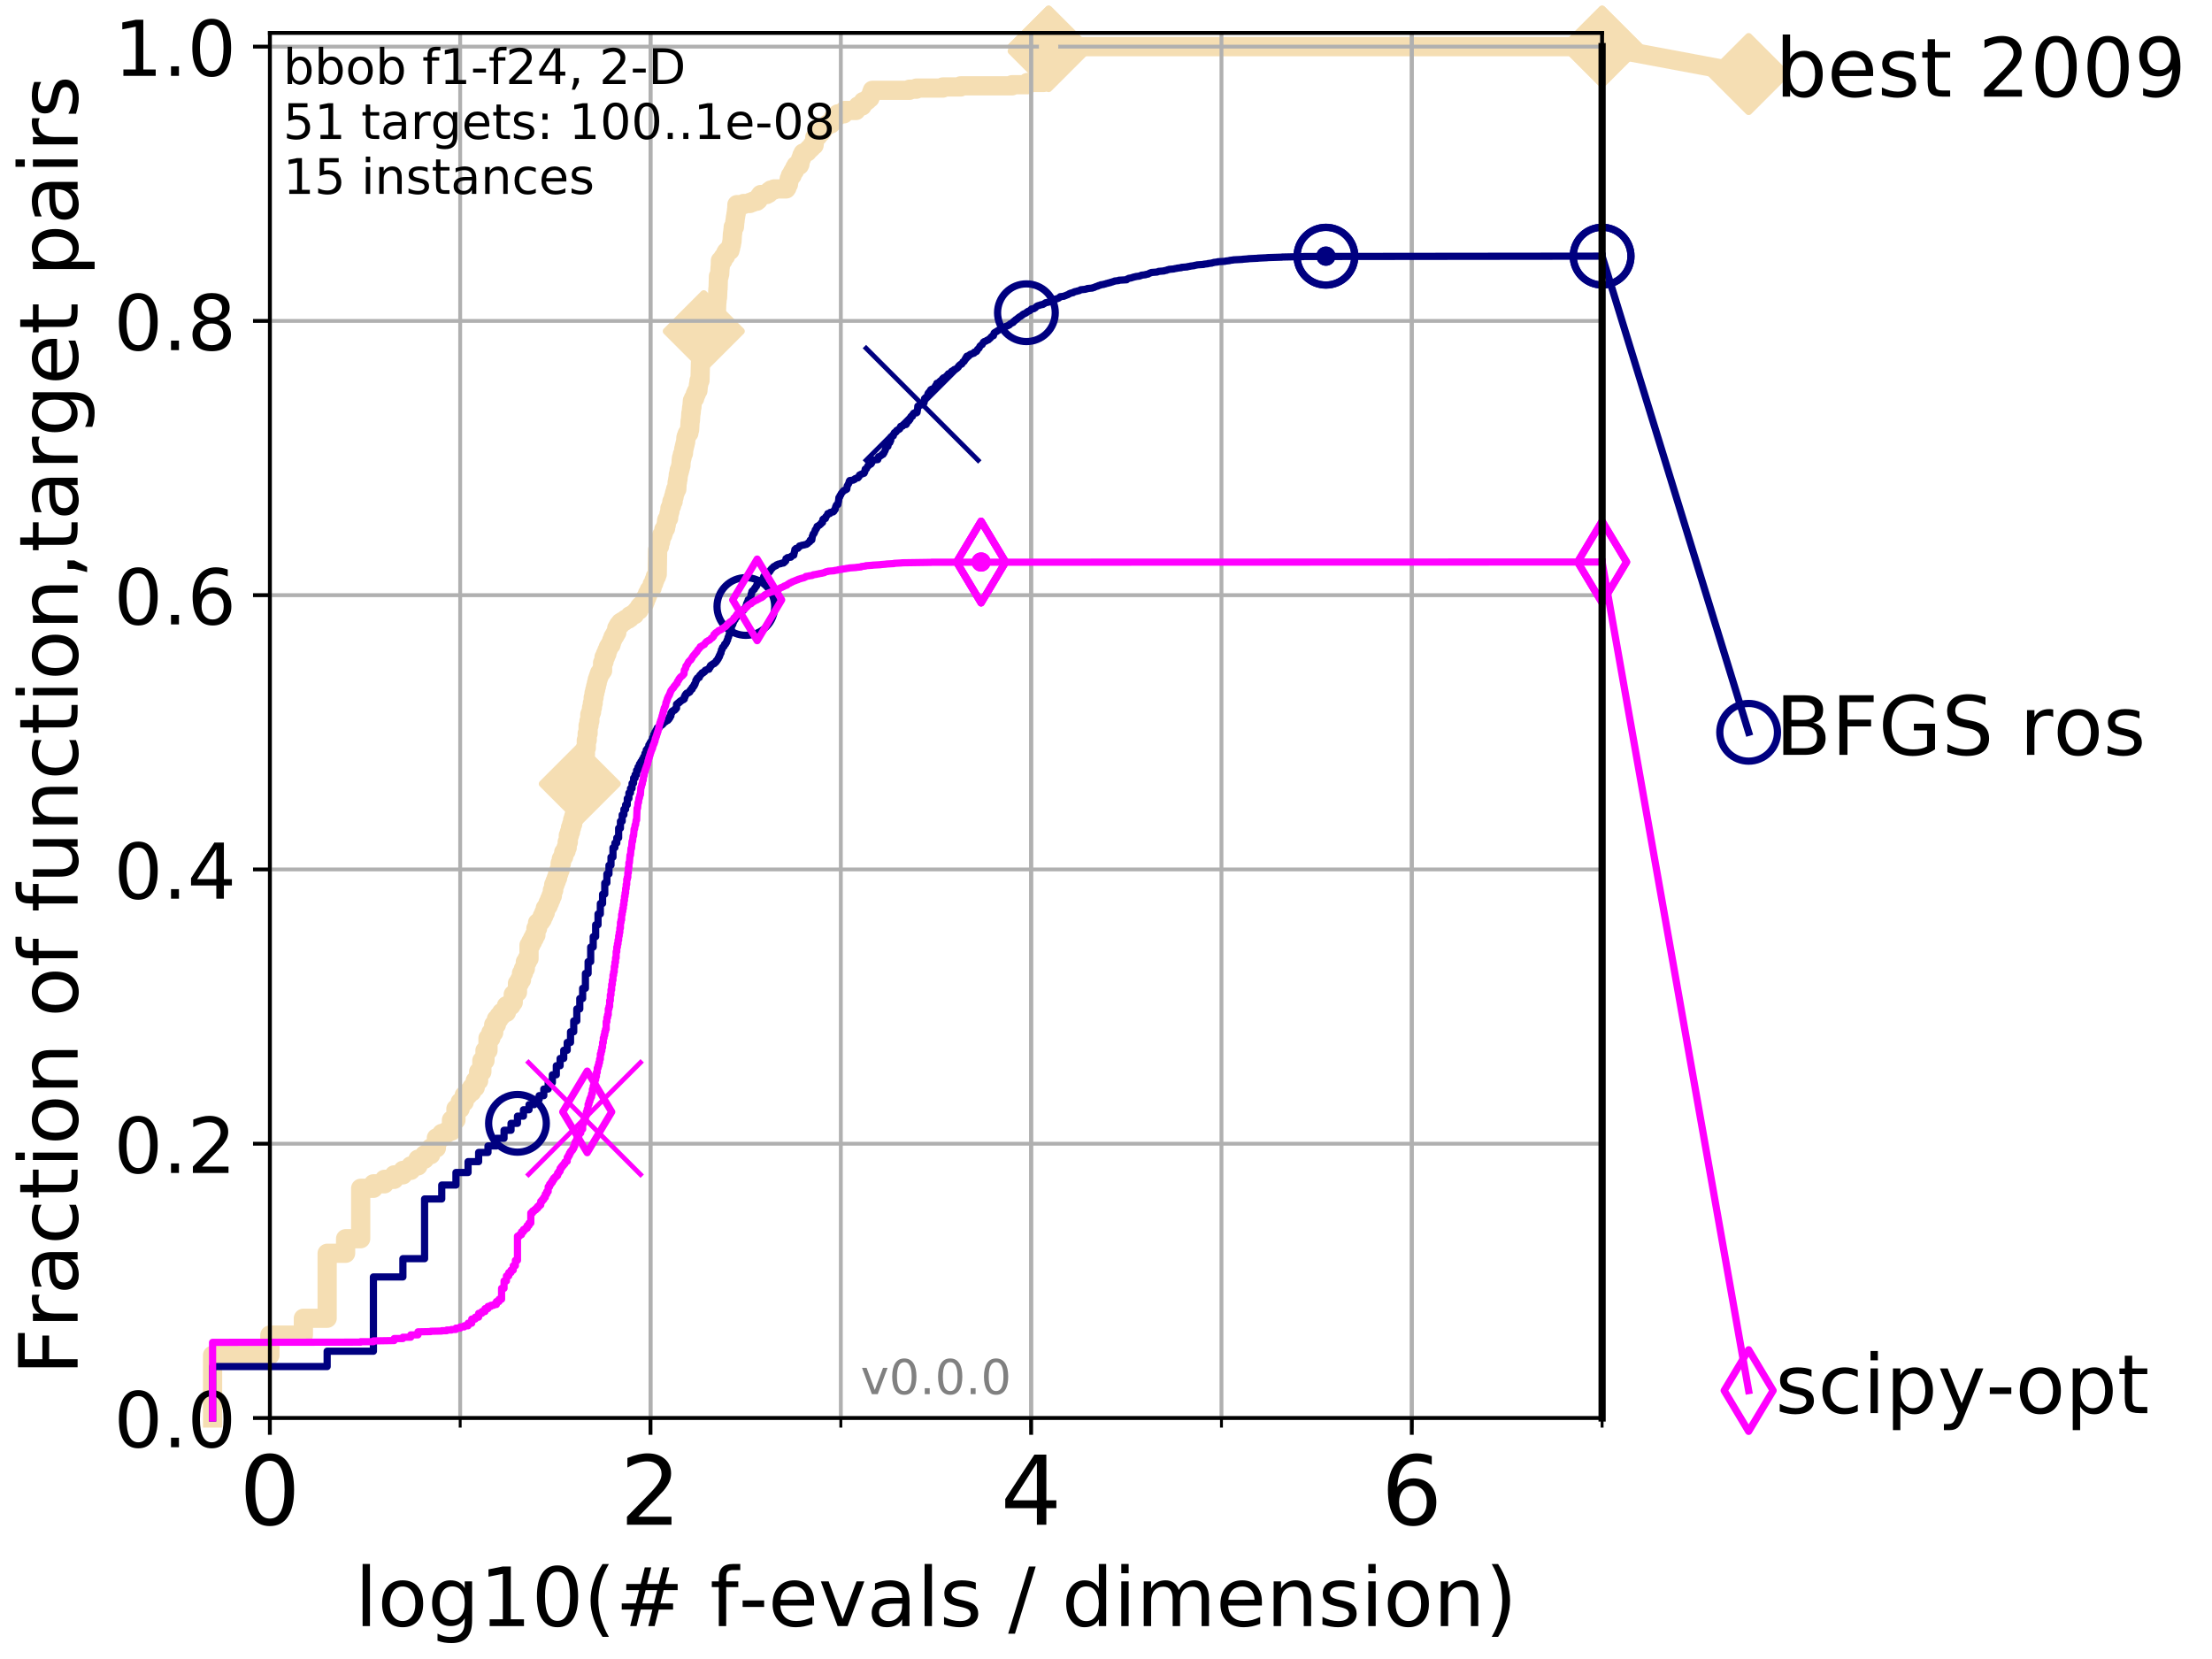 <?xml version="1.0" encoding="utf-8" standalone="no"?>
<!DOCTYPE svg PUBLIC "-//W3C//DTD SVG 1.1//EN"
  "http://www.w3.org/Graphics/SVG/1.1/DTD/svg11.dtd">
<!-- Created with matplotlib (http://matplotlib.org/) -->
<svg height="345pt" version="1.1" viewBox="0 0 460 345" width="460pt" xmlns="http://www.w3.org/2000/svg" xmlns:xlink="http://www.w3.org/1999/xlink">
 <defs>
  <style type="text/css">
*{stroke-linecap:butt;stroke-linejoin:round;}
  </style>
 </defs>
 <g id="figure_1">
  <g id="patch_1">
   <path d="M 0 345.6 
L 460.8 345.6 
L 460.8 0 
L 0 0 
z
" style="fill:#ffffff;"/>
  </g>
  <g id="axes_1">
   <g id="patch_2">
    <path d="M 56.12 294.88 
L 333.168 294.88 
L 333.168 6.845 
L 56.12 6.845 
z
" style="fill:#ffffff;"/>
   </g>
   <g id="line2d_1">
    <path d="M 44.206 294.88 
L 44.206 281.832 
L 56.12 281.832 
L 56.12 277.639 
L 63.089 277.639 
L 63.089 274.144 
L 68.034 274.144 
L 68.034 260.63 
L 71.87 260.63 
L 71.87 257.601 
L 75.004 257.601 
L 75.004 247.117 
L 77.653 247.117 
L 77.653 246.185 
L 79.949 246.185 
L 79.949 245.253 
L 81.973 245.253 
L 81.973 244.321 
L 83.784 244.321 
L 83.784 243.389 
L 85.422 243.389 
L 85.422 242.457 
L 86.918 242.457 
L 86.918 241.059 
L 88.294 241.059 
L 88.294 240.127 
L 89.568 240.127 
L 89.568 238.729 
L 90.753 238.729 
L 90.753 236.632 
L 91.863 236.632 
L 91.863 235.7 
L 92.905 235.7 
L 92.905 235.234 
L 93.887 235.234 
L 93.887 232.904 
L 94.817 232.904 
L 94.817 230.574 
L 95.698 230.574 
L 95.698 229.176 
L 96.537 229.176 
L 96.537 227.778 
L 97.337 227.778 
L 97.337 227.079 
L 98.101 227.079 
L 98.101 226.147 
L 98.832 226.147 
L 98.832 224.749 
L 99.534 224.749 
L 99.534 222.885 
L 100.208 222.885 
L 100.208 220.555 
L 100.857 220.555 
L 100.857 218.458 
L 101.482 218.458 
L 101.482 215.896 
L 102.085 215.896 
L 102.085 214.731 
L 102.668 214.731 
L 102.668 213.1 
L 103.231 213.1 
L 103.231 211.935 
L 103.777 211.935 
L 103.777 211.236 
L 104.306 211.236 
L 104.306 210.537 
L 105.317 210.537 
L 105.317 209.139 
L 106.272 209.139 
L 106.272 208.44 
L 106.731 208.44 
L 106.731 206.809 
L 107.177 206.809 
L 107.177 206.343 
L 107.613 206.343 
L 107.613 204.479 
L 108.037 204.479 
L 108.037 203.78 
L 108.451 203.78 
L 108.451 202.382 
L 108.856 202.382 
L 108.856 201.45 
L 109.251 201.45 
L 109.251 200.052 
L 109.637 200.052 
L 109.637 199.353 
L 110.015 199.353 
L 110.015 196.557 
L 110.385 196.557 
L 110.385 195.858 
L 110.746 195.858 
L 110.746 195.159 
L 111.101 195.159 
L 111.101 194.46 
L 111.448 194.46 
L 111.448 193.062 
L 111.788 193.062 
L 111.788 191.897 
L 112.122 191.897 
L 112.122 191.664 
L 112.45 191.664 
L 112.45 191.198 
L 112.771 191.198 
L 112.771 190.499 
L 113.086 190.499 
L 113.086 189.8 
L 113.396 189.8 
L 113.396 188.868 
L 113.7 188.868 
L 113.7 188.402 
L 113.999 188.402 
L 113.999 187.703 
L 114.293 187.703 
L 114.293 187.004 
L 114.582 187.004 
L 114.582 186.305 
L 114.866 186.305 
L 114.866 185.14 
L 115.146 185.14 
L 115.146 183.976 
L 115.421 183.976 
L 115.421 183.277 
L 115.691 183.277 
L 115.691 182.578 
L 115.958 182.578 
L 115.958 181.646 
L 116.22 181.646 
L 116.22 180.947 
L 116.479 180.947 
L 116.479 179.549 
L 116.733 179.549 
L 116.733 178.617 
L 116.984 178.617 
L 116.984 178.151 
L 117.232 178.151 
L 117.232 177.219 
L 117.475 177.219 
L 117.475 176.986 
L 117.716 176.986 
L 117.716 176.287 
L 117.953 176.287 
L 117.953 175.122 
L 118.187 175.122 
L 118.187 173.724 
L 118.417 173.724 
L 118.417 173.025 
L 118.645 173.025 
L 118.645 172.093 
L 118.87 172.093 
L 118.87 171.394 
L 119.092 171.394 
L 119.092 170.462 
L 119.311 170.462 
L 119.311 169.763 
L 119.527 169.763 
L 119.527 168.132 
L 119.74 168.132 
L 119.74 165.569 
L 119.951 165.569 
L 119.951 164.87 
L 120.16 164.87 
L 120.16 164.404 
L 120.365 164.404 
L 120.365 163.472 
L 120.569 163.472 
L 120.569 163.006 
L 120.77 163.006 
L 120.77 161.841 
L 120.969 161.841 
L 120.969 160.909 
L 121.165 160.909 
L 121.165 159.977 
L 121.359 159.977 
L 121.359 158.346 
L 121.551 158.346 
L 121.551 156.948 
L 121.741 156.948 
L 121.741 155.55 
L 121.929 155.55 
L 121.929 153.919 
L 122.115 153.919 
L 122.115 152.522 
L 122.299 152.522 
L 122.299 150.891 
L 122.481 150.891 
L 122.481 149.959 
L 122.661 149.959 
L 122.661 148.561 
L 122.839 148.561 
L 122.839 148.095 
L 123.015 148.095 
L 123.015 147.163 
L 123.19 147.163 
L 123.19 146.231 
L 123.362 146.231 
L 123.362 145.066 
L 123.533 145.066 
L 123.533 144.134 
L 123.703 144.134 
L 123.703 143.435 
L 123.87 143.435 
L 123.87 142.736 
L 124.036 142.736 
L 124.036 142.037 
L 124.201 142.037 
L 124.201 141.338 
L 124.364 141.338 
L 124.364 140.872 
L 124.525 140.872 
L 124.525 140.406 
L 124.685 140.406 
L 124.685 139.94 
L 125.001 139.94 
L 125.001 139.474 
L 125.31 139.474 
L 125.31 137.843 
L 125.463 137.843 
L 125.463 137.61 
L 125.615 137.61 
L 125.615 136.678 
L 125.913 136.678 
L 125.913 135.979 
L 126.207 135.979 
L 126.207 135.28 
L 126.352 135.28 
L 126.352 135.047 
L 126.496 135.047 
L 126.496 134.581 
L 126.639 134.581 
L 126.639 134.348 
L 126.78 134.348 
L 126.78 134.115 
L 127.06 134.115 
L 127.06 133.649 
L 127.198 133.649 
L 127.198 133.183 
L 127.335 133.183 
L 127.335 132.95 
L 127.471 132.95 
L 127.471 132.484 
L 127.606 132.484 
L 127.606 132.251 
L 127.872 132.251 
L 127.872 131.785 
L 128.134 131.785 
L 128.134 131.552 
L 128.264 131.552 
L 128.264 130.62 
L 128.393 130.62 
L 128.393 130.387 
L 128.521 130.387 
L 128.521 130.154 
L 128.648 130.154 
L 128.648 129.921 
L 129.023 129.921 
L 129.023 129.455 
L 129.39 129.455 
L 129.39 129.222 
L 129.867 129.222 
L 129.867 128.989 
L 130.101 128.989 
L 130.101 128.756 
L 130.672 128.756 
L 130.672 128.523 
L 131.006 128.523 
L 131.006 128.057 
L 131.441 128.057 
L 131.441 127.824 
L 131.97 127.824 
L 132.074 127.358 
L 132.28 127.358 
L 132.28 127.125 
L 132.483 127.125 
L 132.483 126.892 
L 132.883 126.892 
L 132.981 126.193 
L 133.177 126.193 
L 133.177 125.96 
L 133.466 125.96 
L 133.466 125.727 
L 133.843 125.727 
L 133.843 125.494 
L 134.029 125.494 
L 134.121 125.028 
L 134.213 125.028 
L 134.213 124.329 
L 134.485 124.329 
L 134.485 123.863 
L 134.664 123.863 
L 134.664 123.397 
L 134.841 123.397 
L 134.929 122.931 
L 135.017 122.931 
L 135.017 122.698 
L 135.277 122.698 
L 135.277 122.465 
L 135.448 122.465 
L 135.448 122.232 
L 135.617 122.232 
L 135.617 121.534 
L 135.785 121.534 
L 135.785 121.301 
L 135.951 121.301 
L 136.033 120.602 
L 136.197 120.602 
L 136.278 119.903 
L 136.52 119.903 
L 136.599 119.437 
L 136.679 119.437 
L 136.758 114.311 
L 136.837 114.311 
L 136.915 113.845 
L 136.993 113.845 
L 136.993 113.612 
L 137.148 113.612 
L 137.225 112.68 
L 137.377 112.68 
L 137.453 111.748 
L 137.604 111.748 
L 137.604 111.282 
L 137.828 111.282 
L 137.902 110.816 
L 137.975 110.816 
L 138.049 110.117 
L 138.267 110.117 
L 138.267 109.884 
L 138.41 109.884 
L 138.482 109.185 
L 138.553 109.185 
L 138.624 108.253 
L 138.695 108.253 
L 138.695 108.02 
L 138.835 108.02 
L 138.835 107.787 
L 139.043 107.787 
L 139.112 106.855 
L 139.181 106.855 
L 139.249 106.389 
L 139.317 106.389 
L 139.317 105.69 
L 139.452 105.69 
L 139.52 105.224 
L 139.654 105.224 
L 139.72 104.292 
L 139.983 104.292 
L 140.049 103.36 
L 140.178 103.36 
L 140.243 102.661 
L 140.307 102.661 
L 140.307 102.428 
L 140.435 102.428 
L 140.499 101.729 
L 140.75 101.729 
L 140.813 100.331 
L 140.875 100.331 
L 140.937 99.632 
L 140.999 99.632 
L 141.06 98.7 
L 141.121 98.7 
L 141.182 98.234 
L 141.243 98.234 
L 141.243 97.768 
L 141.364 97.768 
L 141.425 97.302 
L 141.485 97.302 
L 141.544 96.836 
L 141.604 96.836 
L 141.663 95.671 
L 141.722 95.671 
L 141.722 95.205 
L 141.84 95.205 
L 141.899 94.506 
L 142.015 94.506 
L 142.015 94.273 
L 142.131 94.273 
L 142.189 93.341 
L 142.246 93.341 
L 142.303 92.875 
L 142.36 92.875 
L 142.417 92.409 
L 142.474 92.409 
L 142.53 91.943 
L 142.586 91.943 
L 142.642 91.011 
L 142.698 91.011 
L 142.698 90.778 
L 142.81 90.778 
L 142.865 90.312 
L 142.975 90.312 
L 142.975 90.08 
L 143.248 90.08 
L 143.355 89.381 
L 143.409 89.381 
L 143.516 87.517 
L 143.569 87.517 
L 143.675 85.886 
L 143.727 85.886 
L 143.832 84.721 
L 143.884 84.721 
L 143.988 83.323 
L 144.143 83.323 
L 144.194 82.857 
L 144.448 82.857 
L 144.498 82.391 
L 144.598 82.391 
L 144.598 81.925 
L 144.797 81.925 
L 144.797 81.459 
L 144.945 81.459 
L 144.945 81.226 
L 145.139 81.226 
L 145.236 80.061 
L 145.284 80.061 
L 145.38 79.129 
L 145.57 79.129 
L 145.664 75.401 
L 145.711 75.401 
L 145.804 73.77 
L 145.851 73.77 
L 145.897 71.906 
L 145.99 71.906 
L 146.081 69.576 
L 146.127 69.576 
L 146.127 69.343 
L 146.264 69.343 
L 146.354 68.877 
L 146.489 68.877 
L 146.534 68.411 
L 146.623 68.411 
L 146.667 67.712 
L 146.756 67.712 
L 146.8 67.013 
L 146.887 67.013 
L 146.887 66.78 
L 147.018 66.78 
L 147.018 66.547 
L 147.277 66.547 
L 147.277 66.314 
L 147.404 66.314 
L 147.404 66.081 
L 147.531 66.081 
L 147.573 65.382 
L 147.741 65.382 
L 147.782 64.916 
L 148.985 64.916 
L 149.062 62.819 
L 149.1 62.819 
L 149.139 61.887 
L 149.215 61.887 
L 149.292 60.023 
L 149.33 60.023 
L 149.405 57.461 
L 149.556 57.461 
L 149.63 56.995 
L 149.668 56.995 
L 149.742 55.597 
L 149.779 55.597 
L 149.816 54.199 
L 150.325 54.199 
L 150.36 53.5 
L 150.538 53.5 
L 150.538 53.267 
L 150.888 53.267 
L 150.923 52.568 
L 151.061 52.568 
L 151.061 52.335 
L 151.299 52.335 
L 151.299 52.102 
L 151.799 52.102 
L 151.865 51.636 
L 151.93 51.636 
L 152.028 50.937 
L 152.093 50.937 
L 152.189 50.238 
L 152.221 50.238 
L 152.317 48.607 
L 152.349 48.607 
L 152.444 47.675 
L 152.476 47.675 
L 152.476 47.209 
L 152.727 47.209 
L 152.82 46.044 
L 152.851 46.044 
L 152.944 45.112 
L 152.974 45.112 
L 153.066 44.413 
L 153.097 44.413 
L 153.188 43.481 
L 153.218 43.481 
L 153.248 42.549 
L 154.64 42.549 
L 154.64 42.316 
L 155.954 42.316 
L 155.954 42.083 
L 156.563 42.083 
L 156.563 41.85 
L 157.389 41.85 
L 157.389 41.617 
L 157.672 41.617 
L 157.742 41.151 
L 157.858 41.151 
L 157.858 40.918 
L 158.042 40.918 
L 158.042 40.685 
L 158.201 40.685 
L 158.201 40.452 
L 159.445 40.452 
L 159.445 40.219 
L 159.862 40.219 
L 159.964 39.753 
L 160.288 39.753 
L 160.288 39.52 
L 160.976 39.52 
L 160.976 39.287 
L 163.499 39.287 
L 163.499 39.054 
L 163.648 39.054 
L 163.681 38.588 
L 163.828 38.588 
L 163.828 38.355 
L 163.958 38.355 
L 164.039 37.656 
L 164.087 37.656 
L 164.12 37.19 
L 164.248 37.19 
L 164.248 36.957 
L 164.359 36.957 
L 164.375 36.491 
L 164.719 36.491 
L 164.781 35.792 
L 164.919 35.792 
L 164.919 35.559 
L 165.208 35.559 
L 165.283 34.86 
L 165.432 34.86 
L 165.432 34.627 
L 165.551 34.627 
L 165.551 34.394 
L 166.231 34.394 
L 166.231 34.161 
L 166.344 34.161 
L 166.443 33.229 
L 166.513 33.229 
L 166.513 32.996 
L 166.666 32.996 
L 166.762 32.297 
L 166.981 32.297 
L 166.995 31.831 
L 167.49 31.831 
L 167.49 31.598 
L 167.881 31.598 
L 167.881 31.365 
L 168.074 31.365 
L 168.074 31.132 
L 168.276 31.132 
L 168.276 30.899 
L 168.551 30.899 
L 168.551 30.666 
L 168.785 30.666 
L 168.871 30.2 
L 169.292 30.2 
L 169.398 29.268 
L 169.41 29.268 
L 169.445 28.569 
L 169.656 28.569 
L 169.656 28.336 
L 170.081 28.336 
L 170.104 27.87 
L 170.205 27.87 
L 170.205 27.637 
L 170.683 27.637 
L 170.76 27.172 
L 171.062 27.172 
L 171.062 26.939 
L 171.201 26.939 
L 171.201 26.706 
L 171.381 26.706 
L 171.381 26.473 
L 171.621 26.473 
L 171.621 26.24 
L 171.878 26.24 
L 171.878 26.007 
L 172.142 26.007 
L 172.142 25.774 
L 172.784 25.774 
L 172.784 25.541 
L 173.034 25.541 
L 173.034 25.308 
L 173.196 25.308 
L 173.205 24.842 
L 173.319 24.842 
L 173.337 24.376 
L 173.727 24.376 
L 173.727 24.143 
L 174.189 24.143 
L 174.225 23.677 
L 175.471 23.677 
L 175.471 23.444 
L 175.603 23.444 
L 175.636 22.978 
L 178.01 22.978 
L 178.067 22.512 
L 178.259 22.512 
L 178.259 22.279 
L 178.434 22.279 
L 178.434 22.046 
L 179.278 22.046 
L 179.358 21.58 
L 179.437 21.58 
L 179.509 21.114 
L 180.083 21.114 
L 180.083 20.881 
L 180.379 20.881 
L 180.379 20.648 
L 180.62 20.648 
L 180.62 20.415 
L 180.9 20.415 
L 180.991 19.949 
L 181.099 19.949 
L 181.188 19.483 
L 181.242 19.483 
L 181.242 19.25 
L 181.36 19.25 
L 181.418 18.784 
L 189.123 18.784 
L 189.123 18.551 
L 190.577 18.551 
L 190.577 18.318 
L 196.071 18.318 
L 196.071 18.085 
L 199.756 18.085 
L 199.756 17.852 
L 210.457 17.852 
L 210.457 17.619 
L 213.653 17.619 
L 213.67 17.153 
L 217.007 17.153 
L 217.007 16.92 
L 217.131 16.92 
L 217.167 16.454 
L 217.256 16.454 
L 217.331 15.988 
L 217.487 15.988 
L 217.487 15.755 
L 217.648 15.755 
L 217.697 15.289 
L 218.074 15.289 
L 218.077 9.697 
L 333.168 9.697 
L 333.168 9.697 
" style="fill:none;stroke:#f5deb3;stroke-linecap:square;stroke-width:4;"/>
   </g>
   <g id="line2d_2">
    <defs>
     <path d="M -0 7.778 
L 7.778 0 
L 0 -7.778 
L -7.778 -0 
z
" id="mc062a44116" style="stroke:#f5deb3;stroke-linejoin:miter;stroke-width:1.5;"/>
    </defs>
    <g>
     <use style="fill:#f5deb3;stroke:#f5deb3;stroke-linejoin:miter;stroke-width:1.5;" x="120.569" xlink:href="#mc062a44116" y="163.006"/>
     <use style="fill:#f5deb3;stroke:#f5deb3;stroke-linejoin:miter;stroke-width:1.5;" x="146.354" xlink:href="#mc062a44116" y="68.877"/>
     <use style="fill:#f5deb3;stroke:#f5deb3;stroke-linejoin:miter;stroke-width:1.5;" x="218.077" xlink:href="#mc062a44116" y="10.629"/>
     <use style="fill:#f5deb3;stroke:#f5deb3;stroke-linejoin:miter;stroke-width:1.5;" x="218.077" xlink:href="#mc062a44116" y="9.697"/>
     <use style="fill:#f5deb3;stroke:#f5deb3;stroke-linejoin:miter;stroke-width:1.5;" x="218.077" xlink:href="#mc062a44116" y="9.697"/>
     <use style="fill:#f5deb3;stroke:#f5deb3;stroke-linejoin:miter;stroke-width:1.5;" x="333.168" xlink:href="#mc062a44116" y="9.697"/>
    </g>
   </g>
   <g id="line2d_3">
    <path style="fill:none;stroke:#f5deb3;stroke-linecap:square;stroke-width:4;"/>
    <g/>
   </g>
   <g id="line2d_4">
    <path d="M 333.168 9.697 
L 363.643 15.401 
" style="fill:none;stroke:#f5deb3;stroke-linecap:square;stroke-width:4;"/>
    <g>
     <use style="fill:#f5deb3;stroke:#f5deb3;stroke-linejoin:miter;stroke-width:1.5;" x="333.168" xlink:href="#mc062a44116" y="9.697"/>
     <use style="fill:#f5deb3;stroke:#f5deb3;stroke-linejoin:miter;stroke-width:1.5;" x="363.643" xlink:href="#mc062a44116" y="15.401"/>
    </g>
   </g>
   <g id="matplotlib.axis_1">
    <g id="xtick_1">
     <g id="line2d_5">
      <path clip-path="url(#pe8e135068f)" d="M 56.12 294.88 
L 56.12 6.845 
" style="fill:none;stroke:#b0b0b0;stroke-linecap:square;stroke-width:0.8;"/>
     </g>
     <g id="line2d_6">
      <defs>
       <path d="M 0 0 
L 0 3.5 
" id="m96d017f54a" style="stroke:#000000;stroke-width:0.8;"/>
      </defs>
      <g>
       <use style="stroke:#000000;stroke-width:0.8;" x="56.12" xlink:href="#m96d017f54a" y="294.88"/>
      </g>
     </g>
     <g id="text_1">
      <!-- 0 -->
      <defs>
       <path d="M 31.781 66.406 
Q 24.172 66.406 20.328 58.906 
Q 16.5 51.422 16.5 36.375 
Q 16.5 21.391 20.328 13.891 
Q 24.172 6.391 31.781 6.391 
Q 39.453 6.391 43.281 13.891 
Q 47.125 21.391 47.125 36.375 
Q 47.125 51.422 43.281 58.906 
Q 39.453 66.406 31.781 66.406 
z
M 31.781 74.219 
Q 44.047 74.219 50.516 64.516 
Q 56.984 54.828 56.984 36.375 
Q 56.984 17.969 50.516 8.266 
Q 44.047 -1.422 31.781 -1.422 
Q 19.531 -1.422 13.062 8.266 
Q 6.594 17.969 6.594 36.375 
Q 6.594 54.828 13.062 64.516 
Q 19.531 74.219 31.781 74.219 
z
" id="DejaVuSans-30"/>
      </defs>
      <g transform="translate(49.758 317.077)scale(0.2 -0.2)">
       <use xlink:href="#DejaVuSans-30"/>
      </g>
     </g>
    </g>
    <g id="xtick_2">
     <g id="line2d_7">
      <path clip-path="url(#pe8e135068f)" d="M 135.277 294.88 
L 135.277 6.845 
" style="fill:none;stroke:#b0b0b0;stroke-linecap:square;stroke-width:0.8;"/>
     </g>
     <g id="line2d_8">
      <g>
       <use style="stroke:#000000;stroke-width:0.8;" x="135.277" xlink:href="#m96d017f54a" y="294.88"/>
      </g>
     </g>
     <g id="text_2">
      <!-- 2 -->
      <defs>
       <path d="M 19.188 8.297 
L 53.609 8.297 
L 53.609 0 
L 7.328 0 
L 7.328 8.297 
Q 12.938 14.109 22.625 23.891 
Q 32.328 33.688 34.812 36.531 
Q 39.547 41.844 41.422 45.531 
Q 43.312 49.219 43.312 52.781 
Q 43.312 58.594 39.234 62.25 
Q 35.156 65.922 28.609 65.922 
Q 23.969 65.922 18.812 64.312 
Q 13.672 62.703 7.812 59.422 
L 7.812 69.391 
Q 13.766 71.781 18.938 73 
Q 24.125 74.219 28.422 74.219 
Q 39.75 74.219 46.484 68.547 
Q 53.219 62.891 53.219 53.422 
Q 53.219 48.922 51.531 44.891 
Q 49.859 40.875 45.406 35.406 
Q 44.188 33.984 37.641 27.219 
Q 31.109 20.453 19.188 8.297 
z
" id="DejaVuSans-32"/>
      </defs>
      <g transform="translate(128.914 317.077)scale(0.2 -0.2)">
       <use xlink:href="#DejaVuSans-32"/>
      </g>
     </g>
    </g>
    <g id="xtick_3">
     <g id="line2d_9">
      <path clip-path="url(#pe8e135068f)" d="M 214.433 294.88 
L 214.433 6.845 
" style="fill:none;stroke:#b0b0b0;stroke-linecap:square;stroke-width:0.8;"/>
     </g>
     <g id="line2d_10">
      <g>
       <use style="stroke:#000000;stroke-width:0.8;" x="214.433" xlink:href="#m96d017f54a" y="294.88"/>
      </g>
     </g>
     <g id="text_3">
      <!-- 4 -->
      <defs>
       <path d="M 37.797 64.312 
L 12.891 25.391 
L 37.797 25.391 
z
M 35.203 72.906 
L 47.609 72.906 
L 47.609 25.391 
L 58.016 25.391 
L 58.016 17.188 
L 47.609 17.188 
L 47.609 0 
L 37.797 0 
L 37.797 17.188 
L 4.891 17.188 
L 4.891 26.703 
z
" id="DejaVuSans-34"/>
      </defs>
      <g transform="translate(208.071 317.077)scale(0.2 -0.2)">
       <use xlink:href="#DejaVuSans-34"/>
      </g>
     </g>
    </g>
    <g id="xtick_4">
     <g id="line2d_11">
      <path clip-path="url(#pe8e135068f)" d="M 293.59 294.88 
L 293.59 6.845 
" style="fill:none;stroke:#b0b0b0;stroke-linecap:square;stroke-width:0.8;"/>
     </g>
     <g id="line2d_12">
      <g>
       <use style="stroke:#000000;stroke-width:0.8;" x="293.59" xlink:href="#m96d017f54a" y="294.88"/>
      </g>
     </g>
     <g id="text_4">
      <!-- 6 -->
      <defs>
       <path d="M 33.016 40.375 
Q 26.375 40.375 22.484 35.828 
Q 18.609 31.297 18.609 23.391 
Q 18.609 15.531 22.484 10.953 
Q 26.375 6.391 33.016 6.391 
Q 39.656 6.391 43.531 10.953 
Q 47.406 15.531 47.406 23.391 
Q 47.406 31.297 43.531 35.828 
Q 39.656 40.375 33.016 40.375 
z
M 52.594 71.297 
L 52.594 62.312 
Q 48.875 64.062 45.094 64.984 
Q 41.312 65.922 37.594 65.922 
Q 27.828 65.922 22.672 59.328 
Q 17.531 52.734 16.797 39.406 
Q 19.672 43.656 24.016 45.922 
Q 28.375 48.188 33.594 48.188 
Q 44.578 48.188 50.953 41.516 
Q 57.328 34.859 57.328 23.391 
Q 57.328 12.156 50.688 5.359 
Q 44.047 -1.422 33.016 -1.422 
Q 20.359 -1.422 13.672 8.266 
Q 6.984 17.969 6.984 36.375 
Q 6.984 53.656 15.188 63.938 
Q 23.391 74.219 37.203 74.219 
Q 40.922 74.219 44.703 73.484 
Q 48.484 72.75 52.594 71.297 
z
" id="DejaVuSans-36"/>
      </defs>
      <g transform="translate(287.227 317.077)scale(0.2 -0.2)">
       <use xlink:href="#DejaVuSans-36"/>
      </g>
     </g>
    </g>
    <g id="xtick_5">
     <g id="line2d_13">
      <path clip-path="url(#pe8e135068f)" d="M 56.12 294.88 
L 56.12 6.845 
" style="fill:none;stroke:#b0b0b0;stroke-linecap:square;stroke-width:0.8;"/>
     </g>
     <g id="line2d_14">
      <defs>
       <path d="M 0 0 
L 0 2 
" id="m1c83146739" style="stroke:#000000;stroke-width:0.6;"/>
      </defs>
      <g>
       <use style="stroke:#000000;stroke-width:0.6;" x="56.12" xlink:href="#m1c83146739" y="294.88"/>
      </g>
     </g>
    </g>
    <g id="xtick_6">
     <g id="line2d_15">
      <path clip-path="url(#pe8e135068f)" d="M 95.698 294.88 
L 95.698 6.845 
" style="fill:none;stroke:#b0b0b0;stroke-linecap:square;stroke-width:0.8;"/>
     </g>
     <g id="line2d_16">
      <g>
       <use style="stroke:#000000;stroke-width:0.6;" x="95.698" xlink:href="#m1c83146739" y="294.88"/>
      </g>
     </g>
    </g>
    <g id="xtick_7">
     <g id="line2d_17">
      <path clip-path="url(#pe8e135068f)" d="M 135.277 294.88 
L 135.277 6.845 
" style="fill:none;stroke:#b0b0b0;stroke-linecap:square;stroke-width:0.8;"/>
     </g>
     <g id="line2d_18">
      <g>
       <use style="stroke:#000000;stroke-width:0.6;" x="135.277" xlink:href="#m1c83146739" y="294.88"/>
      </g>
     </g>
    </g>
    <g id="xtick_8">
     <g id="line2d_19">
      <path clip-path="url(#pe8e135068f)" d="M 174.855 294.88 
L 174.855 6.845 
" style="fill:none;stroke:#b0b0b0;stroke-linecap:square;stroke-width:0.8;"/>
     </g>
     <g id="line2d_20">
      <g>
       <use style="stroke:#000000;stroke-width:0.6;" x="174.855" xlink:href="#m1c83146739" y="294.88"/>
      </g>
     </g>
    </g>
    <g id="xtick_9">
     <g id="line2d_21">
      <path clip-path="url(#pe8e135068f)" d="M 214.433 294.88 
L 214.433 6.845 
" style="fill:none;stroke:#b0b0b0;stroke-linecap:square;stroke-width:0.8;"/>
     </g>
     <g id="line2d_22">
      <g>
       <use style="stroke:#000000;stroke-width:0.6;" x="214.433" xlink:href="#m1c83146739" y="294.88"/>
      </g>
     </g>
    </g>
    <g id="xtick_10">
     <g id="line2d_23">
      <path clip-path="url(#pe8e135068f)" d="M 254.011 294.88 
L 254.011 6.845 
" style="fill:none;stroke:#b0b0b0;stroke-linecap:square;stroke-width:0.8;"/>
     </g>
     <g id="line2d_24">
      <g>
       <use style="stroke:#000000;stroke-width:0.6;" x="254.011" xlink:href="#m1c83146739" y="294.88"/>
      </g>
     </g>
    </g>
    <g id="xtick_11">
     <g id="line2d_25">
      <path clip-path="url(#pe8e135068f)" d="M 293.59 294.88 
L 293.59 6.845 
" style="fill:none;stroke:#b0b0b0;stroke-linecap:square;stroke-width:0.8;"/>
     </g>
     <g id="line2d_26">
      <g>
       <use style="stroke:#000000;stroke-width:0.6;" x="293.59" xlink:href="#m1c83146739" y="294.88"/>
      </g>
     </g>
    </g>
    <g id="xtick_12">
     <g id="line2d_27">
      <path clip-path="url(#pe8e135068f)" d="M 333.168 294.88 
L 333.168 6.845 
" style="fill:none;stroke:#b0b0b0;stroke-linecap:square;stroke-width:0.8;"/>
     </g>
     <g id="line2d_28">
      <g>
       <use style="stroke:#000000;stroke-width:0.6;" x="333.168" xlink:href="#m1c83146739" y="294.88"/>
      </g>
     </g>
    </g>
    <g id="text_5">
     <!-- log10(# f-evals / dimension) -->
     <defs>
      <path d="M 9.422 75.984 
L 18.406 75.984 
L 18.406 0 
L 9.422 0 
z
" id="DejaVuSans-6c"/>
      <path d="M 30.609 48.391 
Q 23.391 48.391 19.188 42.75 
Q 14.984 37.109 14.984 27.297 
Q 14.984 17.484 19.156 11.844 
Q 23.344 6.203 30.609 6.203 
Q 37.797 6.203 41.984 11.859 
Q 46.188 17.531 46.188 27.297 
Q 46.188 37.016 41.984 42.703 
Q 37.797 48.391 30.609 48.391 
z
M 30.609 56 
Q 42.328 56 49.016 48.375 
Q 55.719 40.766 55.719 27.297 
Q 55.719 13.875 49.016 6.219 
Q 42.328 -1.422 30.609 -1.422 
Q 18.844 -1.422 12.172 6.219 
Q 5.516 13.875 5.516 27.297 
Q 5.516 40.766 12.172 48.375 
Q 18.844 56 30.609 56 
z
" id="DejaVuSans-6f"/>
      <path d="M 45.406 27.984 
Q 45.406 37.75 41.375 43.109 
Q 37.359 48.484 30.078 48.484 
Q 22.859 48.484 18.828 43.109 
Q 14.797 37.75 14.797 27.984 
Q 14.797 18.266 18.828 12.891 
Q 22.859 7.516 30.078 7.516 
Q 37.359 7.516 41.375 12.891 
Q 45.406 18.266 45.406 27.984 
z
M 54.391 6.781 
Q 54.391 -7.172 48.188 -13.984 
Q 42 -20.797 29.203 -20.797 
Q 24.469 -20.797 20.266 -20.094 
Q 16.062 -19.391 12.109 -17.922 
L 12.109 -9.188 
Q 16.062 -11.328 19.922 -12.344 
Q 23.781 -13.375 27.781 -13.375 
Q 36.625 -13.375 41.016 -8.766 
Q 45.406 -4.156 45.406 5.172 
L 45.406 9.625 
Q 42.625 4.781 38.281 2.391 
Q 33.938 0 27.875 0 
Q 17.828 0 11.672 7.656 
Q 5.516 15.328 5.516 27.984 
Q 5.516 40.672 11.672 48.328 
Q 17.828 56 27.875 56 
Q 33.938 56 38.281 53.609 
Q 42.625 51.219 45.406 46.391 
L 45.406 54.688 
L 54.391 54.688 
z
" id="DejaVuSans-67"/>
      <path d="M 12.406 8.297 
L 28.516 8.297 
L 28.516 63.922 
L 10.984 60.406 
L 10.984 69.391 
L 28.422 72.906 
L 38.281 72.906 
L 38.281 8.297 
L 54.391 8.297 
L 54.391 0 
L 12.406 0 
z
" id="DejaVuSans-31"/>
      <path d="M 31 75.875 
Q 24.469 64.656 21.281 53.656 
Q 18.109 42.672 18.109 31.391 
Q 18.109 20.125 21.312 9.062 
Q 24.516 -2 31 -13.188 
L 23.188 -13.188 
Q 15.875 -1.703 12.234 9.375 
Q 8.594 20.453 8.594 31.391 
Q 8.594 42.281 12.203 53.312 
Q 15.828 64.359 23.188 75.875 
z
" id="DejaVuSans-28"/>
      <path d="M 51.125 44 
L 36.922 44 
L 32.812 27.688 
L 47.125 27.688 
z
M 43.797 71.781 
L 38.719 51.516 
L 52.984 51.516 
L 58.109 71.781 
L 65.922 71.781 
L 60.891 51.516 
L 76.125 51.516 
L 76.125 44 
L 58.984 44 
L 54.984 27.688 
L 70.516 27.688 
L 70.516 20.219 
L 53.078 20.219 
L 48 0 
L 40.188 0 
L 45.219 20.219 
L 30.906 20.219 
L 25.875 0 
L 18.016 0 
L 23.094 20.219 
L 7.719 20.219 
L 7.719 27.688 
L 24.906 27.688 
L 29 44 
L 13.281 44 
L 13.281 51.516 
L 30.906 51.516 
L 35.891 71.781 
z
" id="DejaVuSans-23"/>
      <path id="DejaVuSans-20"/>
      <path d="M 37.109 75.984 
L 37.109 68.5 
L 28.516 68.5 
Q 23.688 68.5 21.797 66.547 
Q 19.922 64.594 19.922 59.516 
L 19.922 54.688 
L 34.719 54.688 
L 34.719 47.703 
L 19.922 47.703 
L 19.922 0 
L 10.891 0 
L 10.891 47.703 
L 2.297 47.703 
L 2.297 54.688 
L 10.891 54.688 
L 10.891 58.5 
Q 10.891 67.625 15.141 71.797 
Q 19.391 75.984 28.609 75.984 
z
" id="DejaVuSans-66"/>
      <path d="M 4.891 31.391 
L 31.203 31.391 
L 31.203 23.391 
L 4.891 23.391 
z
" id="DejaVuSans-2d"/>
      <path d="M 56.203 29.594 
L 56.203 25.203 
L 14.891 25.203 
Q 15.484 15.922 20.484 11.062 
Q 25.484 6.203 34.422 6.203 
Q 39.594 6.203 44.453 7.469 
Q 49.312 8.734 54.109 11.281 
L 54.109 2.781 
Q 49.266 0.734 44.188 -0.344 
Q 39.109 -1.422 33.891 -1.422 
Q 20.797 -1.422 13.156 6.188 
Q 5.516 13.812 5.516 26.812 
Q 5.516 40.234 12.766 48.109 
Q 20.016 56 32.328 56 
Q 43.359 56 49.781 48.891 
Q 56.203 41.797 56.203 29.594 
z
M 47.219 32.234 
Q 47.125 39.594 43.094 43.984 
Q 39.062 48.391 32.422 48.391 
Q 24.906 48.391 20.391 44.141 
Q 15.875 39.891 15.188 32.172 
z
" id="DejaVuSans-65"/>
      <path d="M 2.984 54.688 
L 12.5 54.688 
L 29.594 8.797 
L 46.688 54.688 
L 56.203 54.688 
L 35.688 0 
L 23.484 0 
z
" id="DejaVuSans-76"/>
      <path d="M 34.281 27.484 
Q 23.391 27.484 19.188 25 
Q 14.984 22.516 14.984 16.5 
Q 14.984 11.719 18.141 8.906 
Q 21.297 6.109 26.703 6.109 
Q 34.188 6.109 38.703 11.406 
Q 43.219 16.703 43.219 25.484 
L 43.219 27.484 
z
M 52.203 31.203 
L 52.203 0 
L 43.219 0 
L 43.219 8.297 
Q 40.141 3.328 35.547 0.953 
Q 30.953 -1.422 24.312 -1.422 
Q 15.922 -1.422 10.953 3.297 
Q 6 8.016 6 15.922 
Q 6 25.141 12.172 29.828 
Q 18.359 34.516 30.609 34.516 
L 43.219 34.516 
L 43.219 35.406 
Q 43.219 41.609 39.141 45 
Q 35.062 48.391 27.688 48.391 
Q 23 48.391 18.547 47.266 
Q 14.109 46.141 10.016 43.891 
L 10.016 52.203 
Q 14.938 54.109 19.578 55.047 
Q 24.219 56 28.609 56 
Q 40.484 56 46.344 49.844 
Q 52.203 43.703 52.203 31.203 
z
" id="DejaVuSans-61"/>
      <path d="M 44.281 53.078 
L 44.281 44.578 
Q 40.484 46.531 36.375 47.5 
Q 32.281 48.484 27.875 48.484 
Q 21.188 48.484 17.844 46.438 
Q 14.5 44.391 14.5 40.281 
Q 14.5 37.156 16.891 35.375 
Q 19.281 33.594 26.516 31.984 
L 29.594 31.297 
Q 39.156 29.25 43.188 25.516 
Q 47.219 21.781 47.219 15.094 
Q 47.219 7.469 41.188 3.016 
Q 35.156 -1.422 24.609 -1.422 
Q 20.219 -1.422 15.453 -0.562 
Q 10.688 0.297 5.422 2 
L 5.422 11.281 
Q 10.406 8.688 15.234 7.391 
Q 20.062 6.109 24.812 6.109 
Q 31.156 6.109 34.562 8.281 
Q 37.984 10.453 37.984 14.406 
Q 37.984 18.062 35.516 20.016 
Q 33.062 21.969 24.703 23.781 
L 21.578 24.516 
Q 13.234 26.266 9.516 29.906 
Q 5.812 33.547 5.812 39.891 
Q 5.812 47.609 11.281 51.797 
Q 16.75 56 26.812 56 
Q 31.781 56 36.172 55.266 
Q 40.578 54.547 44.281 53.078 
z
" id="DejaVuSans-73"/>
      <path d="M 25.391 72.906 
L 33.688 72.906 
L 8.297 -9.281 
L 0 -9.281 
z
" id="DejaVuSans-2f"/>
      <path d="M 45.406 46.391 
L 45.406 75.984 
L 54.391 75.984 
L 54.391 0 
L 45.406 0 
L 45.406 8.203 
Q 42.578 3.328 38.25 0.953 
Q 33.938 -1.422 27.875 -1.422 
Q 17.969 -1.422 11.734 6.484 
Q 5.516 14.406 5.516 27.297 
Q 5.516 40.188 11.734 48.094 
Q 17.969 56 27.875 56 
Q 33.938 56 38.25 53.625 
Q 42.578 51.266 45.406 46.391 
z
M 14.797 27.297 
Q 14.797 17.391 18.875 11.75 
Q 22.953 6.109 30.078 6.109 
Q 37.203 6.109 41.297 11.75 
Q 45.406 17.391 45.406 27.297 
Q 45.406 37.203 41.297 42.844 
Q 37.203 48.484 30.078 48.484 
Q 22.953 48.484 18.875 42.844 
Q 14.797 37.203 14.797 27.297 
z
" id="DejaVuSans-64"/>
      <path d="M 9.422 54.688 
L 18.406 54.688 
L 18.406 0 
L 9.422 0 
z
M 9.422 75.984 
L 18.406 75.984 
L 18.406 64.594 
L 9.422 64.594 
z
" id="DejaVuSans-69"/>
      <path d="M 52 44.188 
Q 55.375 50.25 60.062 53.125 
Q 64.75 56 71.094 56 
Q 79.641 56 84.281 50.016 
Q 88.922 44.047 88.922 33.016 
L 88.922 0 
L 79.891 0 
L 79.891 32.719 
Q 79.891 40.578 77.094 44.375 
Q 74.312 48.188 68.609 48.188 
Q 61.625 48.188 57.562 43.547 
Q 53.516 38.922 53.516 30.906 
L 53.516 0 
L 44.484 0 
L 44.484 32.719 
Q 44.484 40.625 41.703 44.406 
Q 38.922 48.188 33.109 48.188 
Q 26.219 48.188 22.156 43.531 
Q 18.109 38.875 18.109 30.906 
L 18.109 0 
L 9.078 0 
L 9.078 54.688 
L 18.109 54.688 
L 18.109 46.188 
Q 21.188 51.219 25.484 53.609 
Q 29.781 56 35.688 56 
Q 41.656 56 45.828 52.969 
Q 50 49.953 52 44.188 
z
" id="DejaVuSans-6d"/>
      <path d="M 54.891 33.016 
L 54.891 0 
L 45.906 0 
L 45.906 32.719 
Q 45.906 40.484 42.875 44.328 
Q 39.844 48.188 33.797 48.188 
Q 26.516 48.188 22.312 43.547 
Q 18.109 38.922 18.109 30.906 
L 18.109 0 
L 9.078 0 
L 9.078 54.688 
L 18.109 54.688 
L 18.109 46.188 
Q 21.344 51.125 25.703 53.562 
Q 30.078 56 35.797 56 
Q 45.219 56 50.047 50.172 
Q 54.891 44.344 54.891 33.016 
z
" id="DejaVuSans-6e"/>
      <path d="M 8.016 75.875 
L 15.828 75.875 
Q 23.141 64.359 26.781 53.312 
Q 30.422 42.281 30.422 31.391 
Q 30.422 20.453 26.781 9.375 
Q 23.141 -1.703 15.828 -13.188 
L 8.016 -13.188 
Q 14.5 -2 17.703 9.062 
Q 20.906 20.125 20.906 31.391 
Q 20.906 42.672 17.703 53.656 
Q 14.5 64.656 8.016 75.875 
z
" id="DejaVuSans-29"/>
     </defs>
     <g transform="translate(73.803 338.154)scale(0.17 -0.17)">
      <use xlink:href="#DejaVuSans-6c"/>
      <use x="27.783" xlink:href="#DejaVuSans-6f"/>
      <use x="88.965" xlink:href="#DejaVuSans-67"/>
      <use x="152.441" xlink:href="#DejaVuSans-31"/>
      <use x="216.064" xlink:href="#DejaVuSans-30"/>
      <use x="279.688" xlink:href="#DejaVuSans-28"/>
      <use x="318.701" xlink:href="#DejaVuSans-23"/>
      <use x="402.49" xlink:href="#DejaVuSans-20"/>
      <use x="434.277" xlink:href="#DejaVuSans-66"/>
      <use x="469.404" xlink:href="#DejaVuSans-2d"/>
      <use x="505.488" xlink:href="#DejaVuSans-65"/>
      <use x="567.012" xlink:href="#DejaVuSans-76"/>
      <use x="626.191" xlink:href="#DejaVuSans-61"/>
      <use x="687.471" xlink:href="#DejaVuSans-6c"/>
      <use x="715.254" xlink:href="#DejaVuSans-73"/>
      <use x="767.354" xlink:href="#DejaVuSans-20"/>
      <use x="799.141" xlink:href="#DejaVuSans-2f"/>
      <use x="832.832" xlink:href="#DejaVuSans-20"/>
      <use x="864.619" xlink:href="#DejaVuSans-64"/>
      <use x="928.096" xlink:href="#DejaVuSans-69"/>
      <use x="955.879" xlink:href="#DejaVuSans-6d"/>
      <use x="1053.291" xlink:href="#DejaVuSans-65"/>
      <use x="1114.814" xlink:href="#DejaVuSans-6e"/>
      <use x="1178.193" xlink:href="#DejaVuSans-73"/>
      <use x="1230.293" xlink:href="#DejaVuSans-69"/>
      <use x="1258.076" xlink:href="#DejaVuSans-6f"/>
      <use x="1319.258" xlink:href="#DejaVuSans-6e"/>
      <use x="1382.637" xlink:href="#DejaVuSans-29"/>
     </g>
    </g>
   </g>
   <g id="matplotlib.axis_2">
    <g id="ytick_1">
     <g id="line2d_29">
      <path clip-path="url(#pe8e135068f)" d="M 56.12 294.88 
L 333.168 294.88 
" style="fill:none;stroke:#b0b0b0;stroke-linecap:square;stroke-width:0.8;"/>
     </g>
     <g id="line2d_30">
      <defs>
       <path d="M 0 0 
L -3.5 0 
" id="mda9196b5d0" style="stroke:#000000;stroke-width:0.8;"/>
      </defs>
      <g>
       <use style="stroke:#000000;stroke-width:0.8;" x="56.12" xlink:href="#mda9196b5d0" y="294.88"/>
      </g>
     </g>
     <g id="text_6">
      <!-- 0.0 -->
      <defs>
       <path d="M 10.688 12.406 
L 21 12.406 
L 21 0 
L 10.688 0 
z
" id="DejaVuSans-2e"/>
      </defs>
      <g transform="translate(23.675 300.959)scale(0.16 -0.16)">
       <use xlink:href="#DejaVuSans-30"/>
       <use x="63.623" xlink:href="#DejaVuSans-2e"/>
       <use x="95.41" xlink:href="#DejaVuSans-30"/>
      </g>
     </g>
    </g>
    <g id="ytick_2">
     <g id="line2d_31">
      <path clip-path="url(#pe8e135068f)" d="M 56.12 237.843 
L 333.168 237.843 
" style="fill:none;stroke:#b0b0b0;stroke-linecap:square;stroke-width:0.8;"/>
     </g>
     <g id="line2d_32">
      <g>
       <use style="stroke:#000000;stroke-width:0.8;" x="56.12" xlink:href="#mda9196b5d0" y="237.843"/>
      </g>
     </g>
     <g id="text_7">
      <!-- 0.2 -->
      <g transform="translate(23.675 243.922)scale(0.16 -0.16)">
       <use xlink:href="#DejaVuSans-30"/>
       <use x="63.623" xlink:href="#DejaVuSans-2e"/>
       <use x="95.41" xlink:href="#DejaVuSans-32"/>
      </g>
     </g>
    </g>
    <g id="ytick_3">
     <g id="line2d_33">
      <path clip-path="url(#pe8e135068f)" d="M 56.12 180.807 
L 333.168 180.807 
" style="fill:none;stroke:#b0b0b0;stroke-linecap:square;stroke-width:0.8;"/>
     </g>
     <g id="line2d_34">
      <g>
       <use style="stroke:#000000;stroke-width:0.8;" x="56.12" xlink:href="#mda9196b5d0" y="180.807"/>
      </g>
     </g>
     <g id="text_8">
      <!-- 0.4 -->
      <g transform="translate(23.675 186.886)scale(0.16 -0.16)">
       <use xlink:href="#DejaVuSans-30"/>
       <use x="63.623" xlink:href="#DejaVuSans-2e"/>
       <use x="95.41" xlink:href="#DejaVuSans-34"/>
      </g>
     </g>
    </g>
    <g id="ytick_4">
     <g id="line2d_35">
      <path clip-path="url(#pe8e135068f)" d="M 56.12 123.77 
L 333.168 123.77 
" style="fill:none;stroke:#b0b0b0;stroke-linecap:square;stroke-width:0.8;"/>
     </g>
     <g id="line2d_36">
      <g>
       <use style="stroke:#000000;stroke-width:0.8;" x="56.12" xlink:href="#mda9196b5d0" y="123.77"/>
      </g>
     </g>
     <g id="text_9">
      <!-- 0.6 -->
      <g transform="translate(23.675 129.849)scale(0.16 -0.16)">
       <use xlink:href="#DejaVuSans-30"/>
       <use x="63.623" xlink:href="#DejaVuSans-2e"/>
       <use x="95.41" xlink:href="#DejaVuSans-36"/>
      </g>
     </g>
    </g>
    <g id="ytick_5">
     <g id="line2d_37">
      <path clip-path="url(#pe8e135068f)" d="M 56.12 66.734 
L 333.168 66.734 
" style="fill:none;stroke:#b0b0b0;stroke-linecap:square;stroke-width:0.8;"/>
     </g>
     <g id="line2d_38">
      <g>
       <use style="stroke:#000000;stroke-width:0.8;" x="56.12" xlink:href="#mda9196b5d0" y="66.734"/>
      </g>
     </g>
     <g id="text_10">
      <!-- 0.8 -->
      <defs>
       <path d="M 31.781 34.625 
Q 24.75 34.625 20.719 30.859 
Q 16.703 27.094 16.703 20.516 
Q 16.703 13.922 20.719 10.156 
Q 24.75 6.391 31.781 6.391 
Q 38.812 6.391 42.859 10.172 
Q 46.922 13.969 46.922 20.516 
Q 46.922 27.094 42.891 30.859 
Q 38.875 34.625 31.781 34.625 
z
M 21.922 38.812 
Q 15.578 40.375 12.031 44.719 
Q 8.5 49.078 8.5 55.328 
Q 8.5 64.062 14.719 69.141 
Q 20.953 74.219 31.781 74.219 
Q 42.672 74.219 48.875 69.141 
Q 55.078 64.062 55.078 55.328 
Q 55.078 49.078 51.531 44.719 
Q 48 40.375 41.703 38.812 
Q 48.828 37.156 52.797 32.312 
Q 56.781 27.484 56.781 20.516 
Q 56.781 9.906 50.312 4.234 
Q 43.844 -1.422 31.781 -1.422 
Q 19.734 -1.422 13.25 4.234 
Q 6.781 9.906 6.781 20.516 
Q 6.781 27.484 10.781 32.312 
Q 14.797 37.156 21.922 38.812 
z
M 18.312 54.391 
Q 18.312 48.734 21.844 45.562 
Q 25.391 42.391 31.781 42.391 
Q 38.141 42.391 41.719 45.562 
Q 45.312 48.734 45.312 54.391 
Q 45.312 60.062 41.719 63.234 
Q 38.141 66.406 31.781 66.406 
Q 25.391 66.406 21.844 63.234 
Q 18.312 60.062 18.312 54.391 
z
" id="DejaVuSans-38"/>
      </defs>
      <g transform="translate(23.675 72.812)scale(0.16 -0.16)">
       <use xlink:href="#DejaVuSans-30"/>
       <use x="63.623" xlink:href="#DejaVuSans-2e"/>
       <use x="95.41" xlink:href="#DejaVuSans-38"/>
      </g>
     </g>
    </g>
    <g id="ytick_6">
     <g id="line2d_39">
      <path clip-path="url(#pe8e135068f)" d="M 56.12 9.697 
L 333.168 9.697 
" style="fill:none;stroke:#b0b0b0;stroke-linecap:square;stroke-width:0.8;"/>
     </g>
     <g id="line2d_40">
      <g>
       <use style="stroke:#000000;stroke-width:0.8;" x="56.12" xlink:href="#mda9196b5d0" y="9.697"/>
      </g>
     </g>
     <g id="text_11">
      <!-- 1.0 -->
      <g transform="translate(23.675 15.776)scale(0.16 -0.16)">
       <use xlink:href="#DejaVuSans-31"/>
       <use x="63.623" xlink:href="#DejaVuSans-2e"/>
       <use x="95.41" xlink:href="#DejaVuSans-30"/>
      </g>
     </g>
    </g>
    <g id="text_12">
     <!-- Fraction of function,target pairs -->
     <defs>
      <path d="M 9.812 72.906 
L 51.703 72.906 
L 51.703 64.594 
L 19.672 64.594 
L 19.672 43.109 
L 48.578 43.109 
L 48.578 34.812 
L 19.672 34.812 
L 19.672 0 
L 9.812 0 
z
" id="DejaVuSans-46"/>
      <path d="M 41.109 46.297 
Q 39.594 47.172 37.812 47.578 
Q 36.031 48 33.891 48 
Q 26.266 48 22.188 43.047 
Q 18.109 38.094 18.109 28.812 
L 18.109 0 
L 9.078 0 
L 9.078 54.688 
L 18.109 54.688 
L 18.109 46.188 
Q 20.953 51.172 25.484 53.578 
Q 30.031 56 36.531 56 
Q 37.453 56 38.578 55.875 
Q 39.703 55.766 41.062 55.516 
z
" id="DejaVuSans-72"/>
      <path d="M 48.781 52.594 
L 48.781 44.188 
Q 44.969 46.297 41.141 47.344 
Q 37.312 48.391 33.406 48.391 
Q 24.656 48.391 19.812 42.844 
Q 14.984 37.312 14.984 27.297 
Q 14.984 17.281 19.812 11.734 
Q 24.656 6.203 33.406 6.203 
Q 37.312 6.203 41.141 7.25 
Q 44.969 8.297 48.781 10.406 
L 48.781 2.094 
Q 45.016 0.344 40.984 -0.531 
Q 36.969 -1.422 32.422 -1.422 
Q 20.062 -1.422 12.781 6.344 
Q 5.516 14.109 5.516 27.297 
Q 5.516 40.672 12.859 48.328 
Q 20.219 56 33.016 56 
Q 37.156 56 41.109 55.141 
Q 45.062 54.297 48.781 52.594 
z
" id="DejaVuSans-63"/>
      <path d="M 18.312 70.219 
L 18.312 54.688 
L 36.812 54.688 
L 36.812 47.703 
L 18.312 47.703 
L 18.312 18.016 
Q 18.312 11.328 20.141 9.422 
Q 21.969 7.516 27.594 7.516 
L 36.812 7.516 
L 36.812 0 
L 27.594 0 
Q 17.188 0 13.234 3.875 
Q 9.281 7.766 9.281 18.016 
L 9.281 47.703 
L 2.688 47.703 
L 2.688 54.688 
L 9.281 54.688 
L 9.281 70.219 
z
" id="DejaVuSans-74"/>
      <path d="M 8.5 21.578 
L 8.5 54.688 
L 17.484 54.688 
L 17.484 21.922 
Q 17.484 14.156 20.5 10.266 
Q 23.531 6.391 29.594 6.391 
Q 36.859 6.391 41.078 11.031 
Q 45.312 15.672 45.312 23.688 
L 45.312 54.688 
L 54.297 54.688 
L 54.297 0 
L 45.312 0 
L 45.312 8.406 
Q 42.047 3.422 37.719 1 
Q 33.406 -1.422 27.688 -1.422 
Q 18.266 -1.422 13.375 4.438 
Q 8.5 10.297 8.5 21.578 
z
M 31.109 56 
z
" id="DejaVuSans-75"/>
      <path d="M 11.719 12.406 
L 22.016 12.406 
L 22.016 4 
L 14.016 -11.625 
L 7.719 -11.625 
L 11.719 4 
z
" id="DejaVuSans-2c"/>
      <path d="M 18.109 8.203 
L 18.109 -20.797 
L 9.078 -20.797 
L 9.078 54.688 
L 18.109 54.688 
L 18.109 46.391 
Q 20.953 51.266 25.266 53.625 
Q 29.594 56 35.594 56 
Q 45.562 56 51.781 48.094 
Q 58.016 40.188 58.016 27.297 
Q 58.016 14.406 51.781 6.484 
Q 45.562 -1.422 35.594 -1.422 
Q 29.594 -1.422 25.266 0.953 
Q 20.953 3.328 18.109 8.203 
z
M 48.688 27.297 
Q 48.688 37.203 44.609 42.844 
Q 40.531 48.484 33.406 48.484 
Q 26.266 48.484 22.188 42.844 
Q 18.109 37.203 18.109 27.297 
Q 18.109 17.391 22.188 11.75 
Q 26.266 6.109 33.406 6.109 
Q 40.531 6.109 44.609 11.75 
Q 48.688 17.391 48.688 27.297 
z
" id="DejaVuSans-70"/>
     </defs>
     <g transform="translate(16.14 286.002)rotate(-90)scale(0.17 -0.17)">
      <use xlink:href="#DejaVuSans-46"/>
      <use x="57.41" xlink:href="#DejaVuSans-72"/>
      <use x="98.523" xlink:href="#DejaVuSans-61"/>
      <use x="159.803" xlink:href="#DejaVuSans-63"/>
      <use x="214.783" xlink:href="#DejaVuSans-74"/>
      <use x="253.992" xlink:href="#DejaVuSans-69"/>
      <use x="281.775" xlink:href="#DejaVuSans-6f"/>
      <use x="342.957" xlink:href="#DejaVuSans-6e"/>
      <use x="406.336" xlink:href="#DejaVuSans-20"/>
      <use x="438.123" xlink:href="#DejaVuSans-6f"/>
      <use x="499.305" xlink:href="#DejaVuSans-66"/>
      <use x="534.51" xlink:href="#DejaVuSans-20"/>
      <use x="566.297" xlink:href="#DejaVuSans-66"/>
      <use x="601.502" xlink:href="#DejaVuSans-75"/>
      <use x="664.881" xlink:href="#DejaVuSans-6e"/>
      <use x="728.26" xlink:href="#DejaVuSans-63"/>
      <use x="783.24" xlink:href="#DejaVuSans-74"/>
      <use x="822.449" xlink:href="#DejaVuSans-69"/>
      <use x="850.232" xlink:href="#DejaVuSans-6f"/>
      <use x="911.414" xlink:href="#DejaVuSans-6e"/>
      <use x="974.793" xlink:href="#DejaVuSans-2c"/>
      <use x="1006.58" xlink:href="#DejaVuSans-74"/>
      <use x="1045.789" xlink:href="#DejaVuSans-61"/>
      <use x="1107.068" xlink:href="#DejaVuSans-72"/>
      <use x="1148.166" xlink:href="#DejaVuSans-67"/>
      <use x="1211.643" xlink:href="#DejaVuSans-65"/>
      <use x="1273.166" xlink:href="#DejaVuSans-74"/>
      <use x="1312.375" xlink:href="#DejaVuSans-20"/>
      <use x="1344.162" xlink:href="#DejaVuSans-70"/>
      <use x="1407.639" xlink:href="#DejaVuSans-61"/>
      <use x="1468.918" xlink:href="#DejaVuSans-69"/>
      <use x="1496.701" xlink:href="#DejaVuSans-72"/>
      <use x="1537.814" xlink:href="#DejaVuSans-73"/>
     </g>
    </g>
   </g>
   <g id="line2d_41">
    <defs>
     <path d="M 0 1.5 
C 0.398 1.5 0.779 1.342 1.061 1.061 
C 1.342 0.779 1.5 0.398 1.5 0 
C 1.5 -0.398 1.342 -0.779 1.061 -1.061 
C 0.779 -1.342 0.398 -1.5 0 -1.5 
C -0.398 -1.5 -0.779 -1.342 -1.061 -1.061 
C -1.342 -0.779 -1.5 -0.398 -1.5 0 
C -1.5 0.398 -1.342 0.779 -1.061 1.061 
C -0.779 1.342 -0.398 1.5 0 1.5 
z
" id="m02923900e4" style="stroke:#f5deb3;"/>
    </defs>
    <g>
     <use style="fill:#f5deb3;stroke:#f5deb3;" x="218.077" xlink:href="#m02923900e4" y="9.697"/>
     <use style="fill:#f5deb3;stroke:#f5deb3;" x="218.077" xlink:href="#m02923900e4" y="9.697"/>
    </g>
   </g>
   <g id="line2d_42">
    <defs>
     <path d="M 0 1.5 
C 0.398 1.5 0.779 1.342 1.061 1.061 
C 1.342 0.779 1.5 0.398 1.5 0 
C 1.5 -0.398 1.342 -0.779 1.061 -1.061 
C 0.779 -1.342 0.398 -1.5 0 -1.5 
C -0.398 -1.5 -0.779 -1.342 -1.061 -1.061 
C -1.342 -0.779 -1.5 -0.398 -1.5 0 
C -1.5 0.398 -1.342 0.779 -1.061 1.061 
C -0.779 1.342 -0.398 1.5 0 1.5 
z
" id="m223225863e" style="stroke:#000080;"/>
    </defs>
    <g>
     <use style="fill:#000080;stroke:#000080;" x="275.734" xlink:href="#m223225863e" y="53.267"/>
     <use style="fill:#000080;stroke:#000080;" x="275.734" xlink:href="#m223225863e" y="53.267"/>
    </g>
   </g>
   <g id="line2d_43">
    <path d="M 44.206 294.88 
L 44.206 284.186 
L 68.034 284.186 
L 68.034 280.994 
L 77.653 280.994 
L 77.653 265.546 
L 83.784 265.546 
L 83.784 261.748 
L 88.294 261.748 
L 88.294 249.33 
L 91.863 249.33 
L 91.863 246.441 
L 94.817 246.441 
L 94.817 243.831 
L 97.337 243.831 
L 97.337 241.571 
L 99.534 241.571 
L 99.534 239.661 
L 101.482 239.661 
L 101.482 238.309 
L 103.231 238.309 
L 103.231 236.725 
L 104.819 236.725 
L 104.819 235.048 
L 106.272 235.048 
L 106.272 233.603 
L 107.613 233.603 
L 107.613 232.112 
L 108.856 232.112 
L 108.856 230.784 
L 110.015 230.784 
L 110.015 229.712 
L 111.101 229.712 
L 111.101 228.664 
L 112.122 228.664 
L 112.122 227.848 
L 113.086 227.848 
L 113.086 226.473 
L 113.999 226.473 
L 113.999 225.145 
L 114.866 225.145 
L 114.866 223.514 
L 115.691 223.514 
L 115.691 221.627 
L 116.479 221.627 
L 116.479 220.113 
L 117.232 220.113 
L 117.232 218.412 
L 117.953 218.412 
L 117.953 216.781 
L 118.645 216.781 
L 118.645 214.567 
L 119.311 214.567 
L 119.311 212.307 
L 119.951 212.307 
L 119.951 209.814 
L 120.569 209.814 
L 120.569 207.648 
L 121.165 207.648 
L 121.165 205.527 
L 121.741 205.527 
L 121.741 202.429 
L 122.299 202.429 
L 122.299 199.982 
L 122.839 199.982 
L 122.839 196.953 
L 123.362 196.953 
L 123.362 194.786 
L 123.87 194.786 
L 123.87 192.317 
L 124.364 192.317 
L 124.364 190.057 
L 124.844 190.057 
L 124.844 187.89 
L 125.31 187.89 
L 125.31 185.956 
L 125.765 185.933 
L 125.765 183.626 
L 126.207 183.579 
L 126.207 181.739 
L 126.639 181.739 
L 126.639 179.945 
L 127.06 179.921 
L 127.06 178.244 
L 127.471 178.244 
L 127.471 176.287 
L 127.872 176.263 
L 127.872 175.308 
L 128.264 175.308 
L 128.264 174.236 
L 128.648 174.236 
L 128.648 172.233 
L 129.023 172.233 
L 129.023 170.788 
L 129.39 170.788 
L 129.39 169.437 
L 129.749 169.437 
L 129.749 168.295 
L 130.101 168.295 
L 130.101 167.363 
L 130.446 167.363 
L 130.446 166.058 
L 130.784 166.058 
L 130.784 164.893 
L 131.116 164.893 
L 131.116 163.961 
L 131.441 163.961 
L 131.441 162.89 
L 131.76 162.866 
L 131.76 161.795 
L 132.074 161.795 
L 132.074 161.096 
L 132.382 161.096 
L 132.382 160.187 
L 132.684 160.187 
L 132.684 159.511 
L 132.981 159.511 
L 132.981 158.882 
L 133.274 158.882 
L 133.274 158.393 
L 133.561 158.37 
L 133.561 157.927 
L 133.843 157.927 
L 133.843 157.391 
L 134.121 157.391 
L 134.121 156.669 
L 134.395 156.645 
L 134.395 155.947 
L 134.664 155.947 
L 134.664 155.597 
L 134.929 155.574 
L 134.929 154.921 
L 135.19 154.921 
L 135.19 154.455 
L 135.448 154.455 
L 135.448 154.059 
L 135.701 154.059 
L 135.701 153.43 
L 135.951 153.43 
L 135.951 152.755 
L 136.197 152.755 
L 136.197 152.242 
L 136.44 152.242 
L 136.44 151.823 
L 136.679 151.799 
L 136.679 151.357 
L 137.148 151.263 
L 137.148 150.937 
L 137.377 150.937 
L 137.377 150.821 
L 137.604 150.821 
L 137.604 150.634 
L 137.828 150.634 
L 137.828 150.378 
L 138.049 150.378 
L 138.049 150.145 
L 138.482 150.052 
L 138.482 149.865 
L 138.905 149.796 
L 138.905 149.563 
L 139.112 149.563 
L 139.112 149.26 
L 139.317 149.26 
L 139.317 148.887 
L 139.52 148.887 
L 139.52 148.258 
L 139.72 148.258 
L 139.72 147.932 
L 139.918 147.932 
L 139.918 147.792 
L 140.307 147.699 
L 140.307 147.512 
L 140.499 147.512 
L 140.499 147.279 
L 140.688 147.279 
L 140.688 146.44 
L 140.875 146.44 
L 140.875 146.277 
L 141.06 146.277 
L 141.06 146.138 
L 141.243 146.138 
L 141.243 145.974 
L 141.425 145.974 
L 141.425 145.811 
L 141.604 145.811 
L 141.604 145.695 
L 141.781 145.695 
L 141.781 145.578 
L 142.131 145.508 
L 142.131 145.369 
L 142.303 145.369 
L 142.303 144.903 
L 142.474 144.903 
L 142.474 144.53 
L 142.642 144.53 
L 142.642 144.297 
L 142.81 144.297 
L 142.81 144.134 
L 143.139 144.11 
L 143.139 144.017 
L 143.301 144.017 
L 143.301 143.901 
L 143.462 143.901 
L 143.462 143.621 
L 143.622 143.621 
L 143.622 143.412 
L 143.936 143.318 
L 143.936 142.969 
L 144.091 142.969 
L 144.091 142.806 
L 144.245 142.806 
L 144.245 142.573 
L 144.397 142.573 
L 144.397 142.27 
L 144.548 142.27 
L 144.648 141.827 
L 144.698 141.827 
L 144.698 141.501 
L 144.846 141.501 
L 144.846 141.245 
L 144.994 141.245 
L 144.994 141.012 
L 145.284 140.918 
L 145.284 140.895 
L 145.428 140.895 
L 145.428 140.569 
L 145.57 140.569 
L 145.57 140.383 
L 145.711 140.383 
L 145.711 140.243 
L 145.851 140.243 
L 145.851 140.103 
L 145.99 140.103 
L 145.99 139.917 
L 146.264 139.917 
L 146.264 139.777 
L 146.534 139.707 
L 146.534 139.544 
L 146.667 139.544 
L 146.667 139.381 
L 146.931 139.288 
L 146.931 139.264 
L 147.447 139.171 
L 147.447 138.915 
L 147.573 138.915 
L 147.573 138.775 
L 147.699 138.775 
L 147.699 138.472 
L 147.824 138.472 
L 147.824 138.332 
L 148.07 138.286 
L 148.07 138.169 
L 148.314 138.099 
L 148.314 138.006 
L 148.553 138.006 
L 148.553 137.89 
L 148.79 137.796 
L 148.79 137.68 
L 148.907 137.68 
L 148.907 137.447 
L 149.139 137.377 
L 149.139 137.191 
L 149.254 137.191 
L 149.254 137.028 
L 149.367 137.028 
L 149.367 136.771 
L 149.481 136.771 
L 149.556 136.608 
L 149.593 136.608 
L 149.593 136.305 
L 149.705 136.305 
L 149.816 135.816 
L 149.926 135.816 
L 150.036 135.117 
L 150.145 135.117 
L 150.253 134.628 
L 150.36 134.628 
L 150.467 134.418 
L 150.574 134.418 
L 150.679 133.975 
L 150.888 133.952 
L 150.992 133.603 
L 151.095 133.603 
L 151.197 133.137 
L 151.299 133.137 
L 151.4 132.531 
L 151.501 132.507 
L 151.601 131.995 
L 151.701 131.948 
L 151.799 130.97 
L 151.898 130.97 
L 151.995 130.62 
L 152.093 130.62 
L 152.189 129.921 
L 152.381 129.875 
L 152.476 129.362 
L 152.571 129.362 
L 152.571 128.943 
L 152.851 128.896 
L 152.944 128.523 
L 153.127 128.43 
L 153.218 128.081 
L 153.309 128.034 
L 153.399 127.848 
L 153.577 127.778 
L 153.666 127.638 
L 153.929 127.545 
L 154.016 127.335 
L 154.103 127.335 
L 154.189 127.102 
L 154.444 127.032 
L 154.529 126.939 
L 154.613 126.939 
L 154.696 126.659 
L 154.862 126.613 
L 154.944 126.403 
L 155.026 126.403 
L 155.108 126.054 
L 155.189 126.054 
L 155.27 125.494 
L 155.35 125.494 
L 155.43 125.168 
L 155.589 125.075 
L 155.589 124.726 
L 155.824 124.656 
L 155.902 124.469 
L 155.98 124.469 
L 156.057 124.213 
L 156.134 124.166 
L 156.21 123.514 
L 156.286 123.514 
L 156.362 123.001 
L 156.438 123.001 
L 156.513 122.815 
L 156.662 122.745 
L 156.736 122.629 
L 156.883 122.535 
L 156.957 122.279 
L 157.102 122.186 
L 157.174 121.999 
L 157.318 121.906 
L 157.389 121.557 
L 157.46 121.557 
L 157.46 121.394 
L 157.602 121.394 
L 157.672 121.184 
L 157.742 121.184 
L 157.811 120.951 
L 157.95 120.904 
L 158.019 120.811 
L 158.291 120.741 
L 158.291 120.648 
L 158.559 120.555 
L 158.626 120.438 
L 158.692 120.438 
L 158.802 119.926 
L 158.845 119.833 
L 158.954 119.739 
L 159.212 119.67 
L 159.276 119.6 
L 159.467 119.553 
L 159.53 119.437 
L 159.592 119.437 
L 159.655 119.297 
L 159.779 119.204 
L 159.882 118.994 
L 160.025 118.947 
L 160.127 118.691 
L 160.208 118.691 
L 160.268 118.481 
L 160.388 118.388 
L 160.448 118.248 
L 160.626 118.155 
L 160.685 118.039 
L 160.802 117.945 
L 160.86 117.852 
L 161.091 117.782 
L 161.149 117.689 
L 161.432 117.619 
L 161.47 117.479 
L 161.712 117.386 
L 161.822 117.316 
L 162.364 117.223 
L 162.417 117.153 
L 162.941 117.083 
L 163.043 116.897 
L 163.197 116.874 
L 163.298 116.664 
L 163.399 116.664 
L 163.449 116.175 
L 163.648 116.105 
L 163.746 115.965 
L 164.469 115.872 
L 164.563 115.662 
L 164.796 115.569 
L 164.796 115.546 
L 165.072 115.452 
L 165.163 114.893 
L 165.208 114.893 
L 165.298 114.264 
L 165.477 114.194 
L 165.521 114.054 
L 165.916 114.031 
L 165.916 113.915 
L 166.089 113.845 
L 166.132 113.728 
L 166.217 113.728 
L 166.26 113.542 
L 166.68 113.449 
L 166.721 113.402 
L 167.291 113.309 
L 167.291 113.286 
L 167.726 113.192 
L 167.804 113.099 
L 167.997 113.006 
L 168.074 112.889 
L 168.188 112.796 
L 168.264 112.726 
L 168.414 112.656 
L 168.489 112.33 
L 168.822 112.284 
L 168.932 111.492 
L 169.004 111.422 
L 169.113 111.026 
L 169.292 110.932 
L 169.398 110.606 
L 169.434 110.606 
L 169.539 110.187 
L 169.644 110.163 
L 169.749 109.884 
L 169.818 109.884 
L 169.921 109.464 
L 170.194 109.371 
L 170.295 109.231 
L 170.463 109.185 
L 170.562 109.022 
L 170.727 108.952 
L 170.792 108.742 
L 171.052 108.649 
L 171.116 108.02 
L 171.243 107.973 
L 171.275 107.88 
L 171.652 107.834 
L 171.745 107.437 
L 171.837 107.414 
L 171.929 107.228 
L 172.021 107.158 
L 172.102 106.925 
L 172.142 106.925 
L 172.142 106.808 
L 172.589 106.785 
L 172.648 106.552 
L 173.253 106.459 
L 173.309 106.412 
L 173.422 106.319 
L 173.506 106.039 
L 173.672 105.97 
L 173.782 105.364 
L 173.837 105.271 
L 173.946 105.014 
L 174.242 104.921 
L 174.349 104.269 
L 174.376 104.269 
L 174.455 103.477 
L 174.613 103.383 
L 174.691 103.057 
L 174.82 102.964 
L 174.923 102.661 
L 175 102.568 
L 175.102 102.451 
L 175.204 102.358 
L 175.304 102.172 
L 175.405 102.079 
L 175.504 101.985 
L 175.824 101.892 
L 175.897 101.822 
L 176.09 101.729 
L 176.186 101.053 
L 176.21 101.053 
L 176.305 100.844 
L 176.376 100.751 
L 176.446 100.564 
L 176.517 100.518 
L 176.61 100.075 
L 176.656 100.075 
L 176.703 99.935 
L 177.45 99.842 
L 177.539 99.749 
L 177.736 99.702 
L 177.78 99.562 
L 178.039 99.469 
L 178.146 99.399 
L 178.42 99.376 
L 178.483 99.236 
L 178.628 99.143 
L 178.732 98.793 
L 178.916 98.7 
L 178.977 98.654 
L 179.318 98.56 
L 179.358 98.491 
L 179.692 98.421 
L 179.789 98.211 
L 179.828 98.164 
L 179.924 97.559 
L 180.191 97.465 
L 180.285 97.232 
L 180.341 97.162 
L 180.435 96.929 
L 180.527 96.836 
L 180.527 96.813 
L 180.675 96.813 
L 180.767 96.603 
L 181.111 96.51 
L 181.218 96.37 
L 181.289 96.277 
L 181.395 95.811 
L 181.413 95.811 
L 181.465 95.671 
L 182.537 95.578 
L 182.636 95.182 
L 182.701 95.135 
L 182.701 94.972 
L 183.025 94.879 
L 183.089 94.786 
L 183.295 94.693 
L 183.405 94.506 
L 183.639 94.483 
L 183.7 94.25 
L 183.823 94.203 
L 183.915 93.947 
L 183.976 93.877 
L 184.081 93.621 
L 184.127 93.551 
L 184.172 93.225 
L 184.276 93.132 
L 184.366 92.899 
L 184.645 92.829 
L 184.747 92.293 
L 184.805 92.2 
L 184.848 92.083 
L 185.049 92.037 
L 185.105 91.734 
L 185.219 91.641 
L 185.317 90.848 
L 185.595 90.755 
L 185.595 90.732 
L 185.774 90.639 
L 185.883 90.266 
L 185.91 90.173 
L 186.005 89.963 
L 186.272 89.893 
L 186.325 89.777 
L 186.391 89.777 
L 186.457 89.52 
L 186.692 89.427 
L 186.692 89.404 
L 186.936 89.311 
L 186.936 89.287 
L 187.101 89.194 
L 187.202 88.938 
L 187.252 88.845 
L 187.302 88.658 
L 187.71 88.612 
L 187.734 88.495 
L 187.904 88.402 
L 187.904 88.332 
L 188.427 88.285 
L 188.509 88.169 
L 188.578 88.076 
L 188.683 87.773 
L 188.717 87.726 
L 188.729 87.61 
L 189.025 87.517 
L 189.115 87.284 
L 189.25 87.214 
L 189.35 86.911 
L 189.394 86.818 
L 189.471 86.585 
L 189.756 86.561 
L 189.864 86.119 
L 189.971 86.025 
L 190.003 85.932 
L 190.591 85.862 
L 190.694 85.769 
L 190.704 85.769 
L 190.806 85.14 
L 190.816 85.14 
L 190.867 84.464 
L 191.089 84.371 
L 191.089 84.348 
L 191.476 84.255 
L 191.505 84.208 
L 191.71 84.138 
L 191.787 84.022 
L 192.045 83.928 
L 192.149 83.789 
L 192.158 83.789 
L 192.262 82.88 
L 192.383 82.787 
L 192.476 82.67 
L 192.715 82.577 
L 192.824 82.344 
L 192.887 82.251 
L 192.995 81.808 
L 193.067 81.715 
L 193.147 81.622 
L 193.227 81.552 
L 193.297 81.435 
L 193.455 81.389 
L 193.543 81.063 
L 193.716 80.969 
L 193.716 80.946 
L 194.115 80.853 
L 194.216 80.69 
L 194.432 80.597 
L 194.539 80.224 
L 194.67 80.131 
L 194.759 79.898 
L 194.783 79.898 
L 194.816 79.711 
L 195.159 79.618 
L 195.27 79.455 
L 195.426 79.362 
L 195.504 79.245 
L 195.743 79.152 
L 195.819 78.989 
L 195.933 78.896 
L 196.008 78.756 
L 196.098 78.709 
L 196.203 78.57 
L 196.549 78.476 
L 196.659 78.337 
L 196.825 78.243 
L 196.868 78.127 
L 197.046 78.034 
L 197.131 77.894 
L 197.194 77.801 
L 197.215 77.731 
L 197.59 77.638 
L 197.665 77.498 
L 197.795 77.405 
L 197.883 77.218 
L 198.091 77.125 
L 198.178 77.055 
L 198.349 76.962 
L 198.448 76.846 
L 198.746 76.752 
L 198.854 76.682 
L 199.026 76.589 
L 199.12 76.449 
L 199.264 76.38 
L 199.32 76.17 
L 199.419 76.077 
L 199.499 75.96 
L 199.652 75.867 
L 199.738 75.774 
L 200.008 75.704 
L 200.097 75.541 
L 200.169 75.448 
L 200.233 75.261 
L 200.491 75.168 
L 200.583 74.912 
L 200.647 74.865 
L 200.75 74.585 
L 200.841 74.516 
L 200.943 74.259 
L 201.011 74.166 
L 201.067 74.073 
L 201.461 73.98 
L 201.554 73.84 
L 201.717 73.747 
L 201.787 73.677 
L 202.154 73.584 
L 202.17 73.537 
L 202.555 73.444 
L 202.647 73.211 
L 203.037 73.118 
L 203.127 73.024 
L 203.181 72.931 
L 203.29 72.652 
L 203.408 72.582 
L 203.501 72.489 
L 203.613 72.395 
L 203.719 72.139 
L 203.748 72.046 
L 203.848 71.929 
L 203.958 71.836 
L 204.066 71.743 
L 204.254 71.65 
L 204.361 71.44 
L 204.416 71.347 
L 204.508 71.161 
L 204.659 71.067 
L 204.659 71.044 
L 204.988 70.951 
L 204.988 70.928 
L 205.201 70.834 
L 205.232 70.764 
L 205.555 70.671 
L 205.646 70.531 
L 205.817 70.438 
L 205.919 70.322 
L 206.032 70.229 
L 206.129 70.065 
L 206.279 69.972 
L 206.349 69.879 
L 206.599 69.809 
L 206.708 69.343 
L 206.737 69.25 
L 206.845 69.157 
L 207.04 69.064 
L 207.04 69.04 
L 207.269 68.947 
L 207.366 68.831 
L 207.579 68.737 
L 207.69 68.644 
L 207.842 68.551 
L 207.895 68.458 
L 208.331 68.365 
L 208.43 68.318 
L 208.513 68.225 
L 208.513 68.201 
L 208.795 68.108 
L 208.859 68.062 
L 209.086 67.969 
L 209.181 67.852 
L 209.544 67.759 
L 209.609 67.689 
L 209.886 67.596 
L 209.964 67.456 
L 210.107 67.363 
L 210.107 67.339 
L 210.341 67.246 
L 210.445 67.153 
L 210.691 67.06 
L 210.774 66.85 
L 210.961 66.78 
L 211.005 66.664 
L 211.187 66.571 
L 211.221 66.477 
L 211.465 66.384 
L 211.55 66.244 
L 211.696 66.174 
L 211.805 66.035 
L 211.963 65.941 
L 211.963 65.918 
L 212.176 65.825 
L 212.197 65.778 
L 212.389 65.685 
L 212.465 65.592 
L 212.64 65.499 
L 212.714 65.382 
L 212.924 65.289 
L 212.924 65.266 
L 213.217 65.173 
L 213.303 65.103 
L 213.467 65.01 
L 213.546 64.893 
L 213.745 64.8 
L 213.807 64.73 
L 214.102 64.637 
L 214.201 64.59 
L 214.277 64.497 
L 214.357 64.404 
L 214.463 64.311 
L 214.481 64.264 
L 215.008 64.194 
L 215.023 64.124 
L 215.278 64.031 
L 215.388 63.891 
L 215.516 63.798 
L 215.577 63.705 
L 215.777 63.612 
L 215.88 63.565 
L 216.251 63.472 
L 216.353 63.402 
L 216.886 63.309 
L 216.913 63.262 
L 217.139 63.169 
L 217.22 63.099 
L 217.373 63.006 
L 217.43 62.959 
L 217.938 62.866 
L 217.938 62.843 
L 218.419 62.749 
L 218.419 62.726 
L 218.674 62.633 
L 218.767 62.54 
L 219.071 62.447 
L 219.167 62.33 
L 219.394 62.237 
L 219.394 62.214 
L 219.856 62.12 
L 219.856 62.097 
L 220.143 62.004 
L 220.196 61.934 
L 220.385 61.841 
L 220.476 61.701 
L 221.255 61.608 
L 221.345 61.538 
L 221.666 61.445 
L 221.765 61.375 
L 222.067 61.282 
L 222.067 61.258 
L 222.292 61.165 
L 222.375 61.072 
L 222.664 60.979 
L 222.664 60.955 
L 223.16 60.862 
L 223.223 60.769 
L 223.504 60.676 
L 223.504 60.653 
L 223.979 60.559 
L 223.979 60.536 
L 224.429 60.443 
L 224.467 60.396 
L 224.712 60.303 
L 224.736 60.256 
L 225.705 60.163 
L 225.705 60.14 
L 226.12 60.047 
L 226.123 60 
L 227.154 59.907 
L 227.179 59.86 
L 227.581 59.767 
L 227.62 59.721 
L 227.857 59.627 
L 227.958 59.581 
L 228.318 59.488 
L 228.425 59.394 
L 228.817 59.301 
L 228.906 59.231 
L 229.527 59.138 
L 229.527 59.115 
L 229.942 59.022 
L 230.006 58.975 
L 230.448 58.882 
L 230.448 58.858 
L 230.915 58.765 
L 230.933 58.719 
L 231.343 58.626 
L 231.42 58.579 
L 231.738 58.486 
L 231.805 58.439 
L 232.643 58.346 
L 232.679 58.276 
L 234.291 58.183 
L 234.39 58.043 
L 234.631 57.95 
L 234.727 57.88 
L 235.295 57.787 
L 235.366 57.74 
L 235.719 57.647 
L 235.719 57.624 
L 236.203 57.53 
L 236.203 57.507 
L 236.971 57.414 
L 236.971 57.391 
L 237.307 57.297 
L 237.355 57.228 
L 238.223 57.134 
L 238.237 57.088 
L 238.775 56.995 
L 238.845 56.925 
L 239.048 56.831 
L 239.048 56.808 
L 239.396 56.715 
L 239.428 56.668 
L 240.623 56.575 
L 240.623 56.552 
L 240.949 56.459 
L 240.949 56.435 
L 242.076 56.342 
L 242.099 56.296 
L 242.629 56.202 
L 242.711 56.132 
L 243.113 56.039 
L 243.113 56.016 
L 244.141 55.923 
L 244.241 55.876 
L 244.815 55.783 
L 244.815 55.76 
L 245.66 55.666 
L 245.687 55.597 
L 246.897 55.503 
L 246.935 55.457 
L 247.542 55.364 
L 247.542 55.34 
L 248.332 55.247 
L 248.391 55.201 
L 248.919 55.107 
L 248.919 55.084 
L 250.313 54.991 
L 250.343 54.944 
L 251.162 54.851 
L 251.228 54.804 
L 252.01 54.711 
L 252.01 54.688 
L 252.422 54.595 
L 252.422 54.571 
L 253.249 54.478 
L 253.257 54.432 
L 254.772 54.338 
L 254.859 54.292 
L 255.686 54.199 
L 255.72 54.152 
L 256.502 54.059 
L 256.502 54.036 
L 258.366 53.942 
L 258.366 53.919 
L 259.588 53.826 
L 259.588 53.803 
L 261.56 53.709 
L 261.56 53.686 
L 263.506 53.593 
L 263.506 53.57 
L 266.6 53.476 
L 266.6 53.453 
L 271.081 53.36 
L 271.081 53.337 
L 333.168 53.267 
L 333.168 53.267 
" style="fill:none;stroke:#000080;stroke-linecap:square;stroke-width:1.5;"/>
   </g>
   <g id="line2d_44">
    <defs>
     <path d="M 0 6 
C 1.591 6 3.117 5.368 4.243 4.243 
C 5.368 3.117 6 1.591 6 0 
C 6 -1.591 5.368 -3.117 4.243 -4.243 
C 3.117 -5.368 1.591 -6 0 -6 
C -1.591 -6 -3.117 -5.368 -4.243 -4.243 
C -5.368 -3.117 -6 -1.591 -6 0 
C -6 1.591 -5.368 3.117 -4.243 4.243 
C -3.117 5.368 -1.591 6 0 6 
z
" id="mff048911cc" style="stroke:#000080;stroke-width:1.5;"/>
    </defs>
    <g>
     <use style="fill:none;stroke:#000080;stroke-width:1.5;" x="107.613" xlink:href="#mff048911cc" y="233.603"/>
     <use style="fill:none;stroke:#000080;stroke-width:1.5;" x="155.108" xlink:href="#mff048911cc" y="126.123"/>
     <use style="fill:none;stroke:#000080;stroke-width:1.5;" x="213.451" xlink:href="#mff048911cc" y="65.033"/>
     <use style="fill:none;stroke:#000080;stroke-width:1.5;" x="275.734" xlink:href="#mff048911cc" y="53.29"/>
     <use style="fill:none;stroke:#000080;stroke-width:1.5;" x="275.734" xlink:href="#mff048911cc" y="53.267"/>
     <use style="fill:none;stroke:#000080;stroke-width:1.5;" x="333.168" xlink:href="#mff048911cc" y="53.267"/>
    </g>
   </g>
   <g id="line2d_45">
    <path style="fill:none;stroke:#000080;stroke-linecap:square;stroke-width:1.5;"/>
    <g/>
   </g>
   <g id="line2d_46">
    <path clip-path="url(#pe8e135068f)" d="M 191.755 84.068 
" style="fill:none;stroke:#000080;stroke-linecap:square;stroke-width:1.5;"/>
    <defs>
     <path d="M -12 12 
L 12 -12 
M -12 -12 
L 12 12 
" id="m26e9ceab78" style="stroke:#000080;"/>
    </defs>
    <g clip-path="url(#pe8e135068f)">
     <use style="fill:#000080;stroke:#000080;" x="191.755" xlink:href="#m26e9ceab78" y="84.068"/>
    </g>
   </g>
   <g id="line2d_47">
    <defs>
     <path d="M 0 1.5 
C 0.398 1.5 0.779 1.342 1.061 1.061 
C 1.342 0.779 1.5 0.398 1.5 0 
C 1.5 -0.398 1.342 -0.779 1.061 -1.061 
C 0.779 -1.342 0.398 -1.5 0 -1.5 
C -0.398 -1.5 -0.779 -1.342 -1.061 -1.061 
C -1.342 -0.779 -1.5 -0.398 -1.5 0 
C -1.5 0.398 -1.342 0.779 -1.061 1.061 
C -0.779 1.342 -0.398 1.5 0 1.5 
z
" id="m19fd6ef013" style="stroke:#ff00ff;"/>
    </defs>
    <g>
     <use style="fill:#ff00ff;stroke:#ff00ff;" x="204.025" xlink:href="#m19fd6ef013" y="116.874"/>
     <use style="fill:#ff00ff;stroke:#ff00ff;" x="204.025" xlink:href="#m19fd6ef013" y="116.874"/>
    </g>
   </g>
   <g id="line2d_48">
    <path d="M 44.206 294.88 
L 44.206 279.153 
L 75.004 279.106 
L 75.004 279.013 
L 77.653 279.013 
L 77.653 278.85 
L 81.973 278.78 
L 81.973 278.361 
L 83.784 278.361 
L 83.784 278.081 
L 85.422 278.081 
L 85.422 277.592 
L 86.918 277.592 
L 86.918 276.963 
L 89.568 276.916 
L 89.568 276.846 
L 91.863 276.8 
L 91.863 276.73 
L 92.905 276.73 
L 92.905 276.59 
L 93.887 276.59 
L 93.887 276.474 
L 94.817 276.474 
L 94.817 276.194 
L 95.698 276.194 
L 95.698 275.938 
L 96.537 275.938 
L 96.537 275.705 
L 97.337 275.705 
L 97.337 275.169 
L 98.101 275.169 
L 98.101 274.307 
L 98.832 274.307 
L 98.832 273.911 
L 99.534 273.911 
L 99.534 273.118 
L 100.208 273.118 
L 100.208 272.746 
L 100.857 272.746 
L 100.857 272.14 
L 101.482 272.14 
L 101.482 271.674 
L 102.085 271.674 
L 102.085 271.441 
L 102.668 271.441 
L 102.668 271.278 
L 103.231 271.278 
L 103.231 270.672 
L 103.777 270.672 
L 103.777 270.183 
L 104.306 270.183 
L 104.306 267.923 
L 104.819 267.923 
L 104.819 266.385 
L 105.317 266.385 
L 105.317 265.337 
L 105.802 265.337 
L 105.802 264.638 
L 106.272 264.638 
L 106.272 264.125 
L 106.731 264.125 
L 106.731 263.216 
L 107.177 263.216 
L 107.177 262.098 
L 107.613 262.098 
L 107.613 257.065 
L 108.037 257.065 
L 108.037 256.762 
L 108.451 256.762 
L 108.451 256.157 
L 108.856 256.157 
L 108.856 255.691 
L 109.251 255.691 
L 109.251 255.411 
L 109.637 255.411 
L 109.637 254.852 
L 110.015 254.852 
L 110.015 254.339 
L 110.385 254.339 
L 110.385 252.242 
L 110.746 252.242 
L 110.746 251.846 
L 111.101 251.846 
L 111.101 251.59 
L 111.448 251.59 
L 111.448 251.287 
L 111.788 251.287 
L 111.788 250.891 
L 112.122 250.891 
L 112.122 250.588 
L 112.45 250.588 
L 112.45 249.819 
L 112.771 249.819 
L 112.771 249.446 
L 113.086 249.446 
L 113.086 249.004 
L 113.396 249.004 
L 113.396 248.328 
L 113.7 248.328 
L 113.7 247.792 
L 113.999 247.792 
L 113.999 246.79 
L 114.293 246.79 
L 114.293 246.254 
L 114.582 246.254 
L 114.582 245.882 
L 114.866 245.882 
L 114.866 245.416 
L 115.146 245.416 
L 115.146 244.996 
L 115.421 244.996 
L 115.421 244.74 
L 115.691 244.74 
L 115.691 244.484 
L 115.958 244.484 
L 115.958 243.925 
L 116.22 243.925 
L 116.22 243.575 
L 116.479 243.575 
L 116.479 242.969 
L 116.733 242.969 
L 116.733 242.62 
L 116.984 242.62 
L 116.984 242.317 
L 117.232 242.317 
L 117.232 242.037 
L 117.475 242.037 
L 117.475 241.641 
L 117.716 241.641 
L 117.716 241.501 
L 117.953 241.501 
L 117.953 240.686 
L 118.187 240.686 
L 118.187 240.29 
L 118.417 240.29 
L 118.417 239.801 
L 118.645 239.801 
L 118.645 239.428 
L 118.87 239.428 
L 118.87 239.171 
L 119.092 239.171 
L 119.092 238.822 
L 119.311 238.822 
L 119.311 238.333 
L 119.527 238.333 
L 119.527 237.61 
L 119.74 237.61 
L 119.74 237.284 
L 119.951 237.284 
L 119.951 236.795 
L 120.16 236.795 
L 120.16 236.352 
L 120.365 236.352 
L 120.365 235.793 
L 120.569 235.793 
L 120.569 235.607 
L 120.77 235.607 
L 120.77 235.024 
L 120.969 235.024 
L 120.969 234.815 
L 121.165 234.815 
L 121.165 233.696 
L 121.359 233.696 
L 121.359 233.09 
L 121.551 233.09 
L 121.551 232.601 
L 121.741 232.601 
L 121.741 231.995 
L 121.929 231.995 
L 121.929 231.226 
L 122.115 231.226 
L 122.115 230.621 
L 122.299 230.621 
L 122.299 229.642 
L 122.481 229.642 
L 122.481 229.06 
L 122.661 229.06 
L 122.661 228.5 
L 122.839 228.5 
L 122.839 228.104 
L 123.015 228.104 
L 123.015 227.452 
L 123.19 227.452 
L 123.19 226.52 
L 123.362 226.52 
L 123.362 225.844 
L 123.533 225.844 
L 123.533 225.099 
L 123.703 225.099 
L 123.703 224.54 
L 123.87 224.54 
L 123.87 223.864 
L 124.036 223.864 
L 124.036 223.002 
L 124.201 223.002 
L 124.201 222.116 
L 124.364 222.116 
L 124.364 221.604 
L 124.525 221.604 
L 124.525 220.975 
L 124.685 220.975 
L 124.685 220.252 
L 124.844 220.252 
L 124.844 219.181 
L 125.001 219.181 
L 125.001 218.552 
L 125.156 218.552 
L 125.156 217.806 
L 125.31 217.806 
L 125.31 216.804 
L 125.463 216.804 
L 125.463 215.849 
L 125.615 215.849 
L 125.615 215.243 
L 125.765 215.243 
L 125.765 214.544 
L 125.913 214.544 
L 125.913 214.032 
L 126.061 214.032 
L 126.061 212.471 
L 126.207 212.471 
L 126.207 211.608 
L 126.352 211.608 
L 126.352 211.026 
L 126.496 211.026 
L 126.496 209.814 
L 126.639 209.814 
L 126.639 209.302 
L 126.78 209.302 
L 126.78 208.067 
L 126.921 208.067 
L 126.921 206.879 
L 127.06 206.879 
L 127.06 205.83 
L 127.198 205.83 
L 127.198 204.735 
L 127.335 204.735 
L 127.335 203.826 
L 127.471 203.826 
L 127.471 202.778 
L 127.606 202.778 
L 127.606 202.102 
L 127.739 202.102 
L 127.739 201.007 
L 127.872 201.007 
L 127.872 200.122 
L 128.004 200.122 
L 128.004 199.19 
L 128.134 199.19 
L 128.134 197.908 
L 128.264 197.908 
L 128.264 196.953 
L 128.393 196.953 
L 128.393 196.278 
L 128.521 196.278 
L 128.521 195.509 
L 128.648 195.509 
L 128.648 194.623 
L 128.773 194.623 
L 128.773 193.901 
L 128.898 193.901 
L 128.898 192.992 
L 129.023 192.992 
L 129.023 191.827 
L 129.146 191.827 
L 129.146 191.268 
L 129.268 191.268 
L 129.268 190.173 
L 129.39 190.173 
L 129.39 189.521 
L 129.51 189.521 
L 129.51 188.892 
L 129.63 188.892 
L 129.63 188.123 
L 129.749 188.123 
L 129.749 187.261 
L 129.867 187.261 
L 129.867 186.399 
L 129.984 186.399 
L 129.984 185.7 
L 130.101 185.7 
L 130.101 184.768 
L 130.217 184.768 
L 130.217 183.929 
L 130.332 183.929 
L 130.332 182.88 
L 130.446 182.88 
L 130.446 182.438 
L 130.559 182.438 
L 130.559 181.483 
L 130.672 181.483 
L 130.672 180.434 
L 130.784 180.434 
L 130.784 179.409 
L 130.895 179.409 
L 131.006 177.825 
L 131.116 177.825 
L 131.225 176.403 
L 131.333 176.403 
L 131.441 174.959 
L 131.548 174.959 
L 131.655 173.817 
L 131.76 173.817 
L 131.865 172.396 
L 131.97 172.396 
L 132.074 171.534 
L 132.177 171.534 
L 132.28 170.555 
L 132.382 170.555 
L 132.483 168.062 
L 132.584 168.062 
L 132.684 166.897 
L 132.784 166.897 
L 132.883 165.942 
L 132.981 165.942 
L 133.079 165.266 
L 133.177 165.266 
L 133.274 163.728 
L 133.37 163.728 
L 133.466 163.076 
L 133.561 163.076 
L 133.655 162.284 
L 133.75 162.284 
L 133.843 161.329 
L 133.937 161.329 
L 134.029 160.536 
L 134.121 160.536 
L 134.213 159.954 
L 134.304 159.954 
L 134.395 159.441 
L 134.485 159.441 
L 134.575 158.952 
L 134.664 158.952 
L 134.753 158.23 
L 134.841 158.23 
L 134.929 157.577 
L 135.017 157.577 
L 135.104 157.042 
L 135.19 157.042 
L 135.277 156.482 
L 135.362 156.482 
L 135.448 156.016 
L 135.532 156.016 
L 135.617 155.62 
L 135.701 155.62 
L 135.785 155.038 
L 135.868 155.038 
L 135.951 154.665 
L 136.033 154.665 
L 136.115 154.199 
L 136.197 154.199 
L 136.278 153.57 
L 136.359 153.57 
L 136.44 153.127 
L 136.52 153.127 
L 136.599 152.615 
L 136.679 152.615 
L 136.758 152.125 
L 136.837 152.125 
L 136.915 151.59 
L 136.993 151.59 
L 137.07 150.844 
L 137.148 150.844 
L 137.225 150.308 
L 137.301 150.308 
L 137.377 149.842 
L 137.453 149.842 
L 137.529 149.423 
L 137.604 149.423 
L 137.679 148.864 
L 137.753 148.864 
L 137.828 148.328 
L 137.902 148.328 
L 137.975 147.768 
L 138.049 147.768 
L 138.122 147.233 
L 138.267 147.139 
L 138.339 146.79 
L 138.41 146.79 
L 138.482 146.114 
L 138.553 146.114 
L 138.624 145.765 
L 138.695 145.765 
L 138.765 145.299 
L 138.835 145.299 
L 138.905 144.973 
L 138.974 144.973 
L 139.043 144.693 
L 139.181 144.623 
L 139.249 144.297 
L 139.317 144.297 
L 139.385 143.924 
L 139.452 143.924 
L 139.52 143.621 
L 139.654 143.528 
L 139.72 143.342 
L 139.786 143.342 
L 139.852 143.179 
L 139.983 143.132 
L 140.049 142.969 
L 140.114 142.969 
L 140.178 142.736 
L 140.307 142.666 
L 140.371 142.503 
L 140.499 142.433 
L 140.562 142.27 
L 140.688 142.177 
L 140.75 142.083 
L 140.813 142.083 
L 140.875 141.711 
L 140.999 141.617 
L 141.06 141.478 
L 141.121 141.478 
L 141.182 141.198 
L 141.304 141.128 
L 141.364 140.965 
L 141.485 140.942 
L 141.544 140.755 
L 141.722 140.662 
L 141.781 140.592 
L 141.899 140.546 
L 141.957 140.429 
L 142.073 140.359 
L 142.131 140.173 
L 142.246 140.15 
L 142.303 139.357 
L 142.417 139.264 
L 142.474 139.078 
L 142.586 138.985 
L 142.642 138.519 
L 142.754 138.449 
L 142.865 138.239 
L 142.92 138.239 
L 143.03 137.913 
L 143.085 137.913 
L 143.193 137.61 
L 143.355 137.517 
L 143.462 137.33 
L 143.675 137.237 
L 143.78 136.958 
L 143.884 136.911 
L 143.988 136.608 
L 144.091 136.515 
L 144.194 136.329 
L 144.296 136.305 
L 144.397 136.096 
L 144.548 136.002 
L 144.648 135.769 
L 144.797 135.699 
L 144.896 135.536 
L 144.945 135.536 
L 145.042 135.257 
L 145.091 135.257 
L 145.188 135.07 
L 145.332 134.977 
L 145.428 134.814 
L 145.522 134.744 
L 145.617 134.488 
L 145.851 134.418 
L 145.943 134.302 
L 146.173 134.208 
L 146.264 134.115 
L 146.489 134.022 
L 146.578 133.812 
L 146.667 133.742 
L 146.756 133.603 
L 146.887 133.533 
L 146.931 133.416 
L 147.148 133.323 
L 147.234 133.23 
L 147.489 133.16 
L 147.531 133.09 
L 147.699 132.997 
L 147.782 132.88 
L 147.906 132.787 
L 147.906 132.717 
L 148.152 132.624 
L 148.233 132.438 
L 148.394 132.344 
L 148.474 131.948 
L 148.711 131.855 
L 148.79 131.622 
L 149.023 131.552 
L 149.062 131.436 
L 149.254 131.366 
L 149.292 131.296 
L 149.405 131.226 
L 149.443 131.133 
L 149.779 131.04 
L 149.853 130.97 
L 150.036 130.9 
L 150.145 130.713 
L 150.36 130.62 
L 150.467 130.55 
L 150.609 130.457 
L 150.679 130.387 
L 150.888 130.294 
L 150.992 130.131 
L 151.095 130.084 
L 151.197 129.898 
L 151.265 129.851 
L 151.367 129.735 
L 151.501 129.665 
L 151.534 129.548 
L 151.734 129.455 
L 151.799 129.339 
L 151.995 129.246 
L 152.06 129.176 
L 152.189 129.106 
L 152.285 129.013 
L 152.381 128.919 
L 152.476 128.78 
L 152.539 128.78 
L 152.633 128.5 
L 152.758 128.453 
L 152.851 128.314 
L 152.944 128.244 
L 153.036 128.057 
L 153.158 127.964 
L 153.248 127.731 
L 153.399 127.638 
L 153.488 127.498 
L 153.696 127.405 
L 153.784 127.265 
L 154.016 127.219 
L 154.016 127.149 
L 154.246 127.055 
L 154.331 126.962 
L 154.529 126.869 
L 154.529 126.846 
L 154.696 126.753 
L 154.724 126.706 
L 154.889 126.636 
L 154.972 126.52 
L 155.053 126.426 
L 155.162 126.24 
L 155.377 126.17 
L 155.457 125.96 
L 155.641 125.867 
L 155.746 125.727 
L 155.954 125.634 
L 156.057 125.588 
L 156.236 125.518 
L 156.337 125.331 
L 156.563 125.238 
L 156.662 125.145 
L 156.859 125.052 
L 156.883 125.005 
L 157.078 124.912 
L 157.078 124.889 
L 157.389 124.795 
L 157.46 124.702 
L 157.719 124.609 
L 157.788 124.539 
L 157.996 124.446 
L 158.019 124.376 
L 158.381 124.283 
L 158.448 124.166 
L 158.67 124.073 
L 158.78 123.933 
L 158.932 123.84 
L 159.04 123.7 
L 159.191 123.63 
L 159.297 123.561 
L 159.53 123.467 
L 159.613 123.397 
L 159.923 123.304 
L 159.985 123.234 
L 160.288 123.141 
L 160.288 123.118 
L 160.743 123.025 
L 160.743 123.001 
L 161.11 122.908 
L 161.149 122.862 
L 161.526 122.768 
L 161.619 122.675 
L 161.767 122.582 
L 161.785 122.512 
L 162.059 122.465 
L 162.167 122.326 
L 162.382 122.232 
L 162.382 122.209 
L 162.698 122.116 
L 162.785 122.046 
L 162.975 121.976 
L 163.061 121.883 
L 163.365 121.79 
L 163.365 121.766 
L 163.664 121.673 
L 163.763 121.534 
L 163.942 121.44 
L 164.007 121.37 
L 164.232 121.301 
L 164.327 121.184 
L 164.641 121.091 
L 164.75 120.974 
L 165.072 120.881 
L 165.178 120.811 
L 165.492 120.718 
L 165.566 120.648 
L 165.945 120.555 
L 165.959 120.485 
L 166.33 120.392 
L 166.33 120.369 
L 166.721 120.275 
L 166.721 120.252 
L 167.184 120.159 
L 167.278 120.089 
L 167.49 120.019 
L 167.569 119.879 
L 168.201 119.786 
L 168.201 119.763 
L 168.895 119.67 
L 168.895 119.646 
L 169.113 119.576 
L 169.113 119.53 
L 169.795 119.437 
L 169.795 119.413 
L 170.34 119.32 
L 170.34 119.297 
L 170.966 119.204 
L 170.966 119.18 
L 171.444 119.087 
L 171.475 119.017 
L 171.766 118.924 
L 171.766 118.901 
L 172.222 118.831 
L 172.222 118.784 
L 173.496 118.691 
L 173.524 118.644 
L 174.207 118.551 
L 174.305 118.481 
L 175.119 118.388 
L 175.162 118.342 
L 175.937 118.248 
L 175.937 118.225 
L 176.618 118.132 
L 176.618 118.109 
L 178.039 118.015 
L 178.039 117.992 
L 179.051 117.899 
L 179.138 117.806 
L 179.994 117.712 
L 180.058 117.643 
L 181.442 117.549 
L 181.442 117.526 
L 183.131 117.433 
L 183.131 117.41 
L 184.306 117.316 
L 184.306 117.293 
L 185.919 117.2 
L 185.933 117.153 
L 187.563 117.06 
L 187.563 117.037 
L 193.664 116.944 
L 193.664 116.92 
L 333.168 116.874 
L 333.168 116.874 
" style="fill:none;stroke:#ff00ff;stroke-linecap:square;stroke-width:1.5;"/>
   </g>
   <g id="line2d_49">
    <defs>
     <path d="M -0 8.485 
L 5.091 0 
L 0 -8.485 
L -5.091 -0 
z
" id="m22f2304c0c" style="stroke:#ff00ff;stroke-linejoin:miter;stroke-width:1.5;"/>
    </defs>
    <g>
     <use style="fill:none;stroke:#ff00ff;stroke-linejoin:miter;stroke-width:1.5;" x="122.115" xlink:href="#m22f2304c0c" y="231.226"/>
     <use style="fill:none;stroke:#ff00ff;stroke-linejoin:miter;stroke-width:1.5;" x="157.46" xlink:href="#m22f2304c0c" y="124.749"/>
     <use style="fill:none;stroke:#ff00ff;stroke-linejoin:miter;stroke-width:1.5;" x="204.025" xlink:href="#m22f2304c0c" y="116.897"/>
     <use style="fill:none;stroke:#ff00ff;stroke-linejoin:miter;stroke-width:1.5;" x="204.025" xlink:href="#m22f2304c0c" y="116.874"/>
     <use style="fill:none;stroke:#ff00ff;stroke-linejoin:miter;stroke-width:1.5;" x="204.025" xlink:href="#m22f2304c0c" y="116.874"/>
     <use style="fill:none;stroke:#ff00ff;stroke-linejoin:miter;stroke-width:1.5;" x="333.168" xlink:href="#m22f2304c0c" y="116.874"/>
    </g>
   </g>
   <g id="line2d_50">
    <path style="fill:none;stroke:#ff00ff;stroke-linecap:square;stroke-width:1.5;"/>
    <g/>
   </g>
   <g id="line2d_51">
    <path clip-path="url(#pe8e135068f)" d="M 121.551 232.601 
" style="fill:none;stroke:#ff00ff;stroke-linecap:square;stroke-width:1.5;"/>
    <defs>
     <path d="M -12 12 
L 12 -12 
M -12 -12 
L 12 12 
" id="m4066ad42a7" style="stroke:#ff00ff;"/>
    </defs>
    <g clip-path="url(#pe8e135068f)">
     <use style="fill:#ff00ff;stroke:#ff00ff;" x="121.551" xlink:href="#m4066ad42a7" y="232.601"/>
    </g>
   </g>
   <g id="line2d_52">
    <path d="M 333.168 116.874 
L 363.643 289.176 
" style="fill:none;stroke:#ff00ff;stroke-linecap:square;stroke-width:1.5;"/>
    <g>
     <use style="fill:none;stroke:#ff00ff;stroke-linejoin:miter;stroke-width:1.5;" x="333.168" xlink:href="#m22f2304c0c" y="116.874"/>
     <use style="fill:none;stroke:#ff00ff;stroke-linejoin:miter;stroke-width:1.5;" x="363.643" xlink:href="#m22f2304c0c" y="289.176"/>
    </g>
   </g>
   <g id="line2d_53">
    <path d="M 333.168 53.267 
L 363.643 152.289 
" style="fill:none;stroke:#000080;stroke-linecap:square;stroke-width:1.5;"/>
    <g>
     <use style="fill:none;stroke:#000080;stroke-width:1.5;" x="333.168" xlink:href="#mff048911cc" y="53.267"/>
     <use style="fill:none;stroke:#000080;stroke-width:1.5;" x="363.643" xlink:href="#mff048911cc" y="152.289"/>
    </g>
   </g>
   <g id="line2d_54">
    <path d="M 333.168 294.88 
L 333.168 9.697 
" style="fill:none;stroke:#000000;stroke-linecap:square;stroke-width:1.5;"/>
   </g>
   <g id="patch_3">
    <path d="M 56.12 294.88 
L 56.12 6.845 
" style="fill:none;stroke:#000000;stroke-linecap:square;stroke-linejoin:miter;stroke-width:0.8;"/>
   </g>
   <g id="patch_4">
    <path d="M 333.168 294.88 
L 333.168 6.845 
" style="fill:none;stroke:#000000;stroke-linecap:square;stroke-linejoin:miter;stroke-width:0.8;"/>
   </g>
   <g id="patch_5">
    <path d="M 56.12 294.88 
L 333.168 294.88 
" style="fill:none;stroke:#000000;stroke-linecap:square;stroke-linejoin:miter;stroke-width:0.8;"/>
   </g>
   <g id="patch_6">
    <path d="M 56.12 6.845 
L 333.168 6.845 
" style="fill:none;stroke:#000000;stroke-linecap:square;stroke-linejoin:miter;stroke-width:0.8;"/>
   </g>
   <g id="text_13">
    <!-- scipy-opt -->
    <defs>
     <path d="M 32.172 -5.078 
Q 28.375 -14.844 24.75 -17.812 
Q 21.141 -20.797 15.094 -20.797 
L 7.906 -20.797 
L 7.906 -13.281 
L 13.188 -13.281 
Q 16.891 -13.281 18.938 -11.516 
Q 21 -9.766 23.484 -3.219 
L 25.094 0.875 
L 2.984 54.688 
L 12.5 54.688 
L 29.594 11.922 
L 46.688 54.688 
L 56.203 54.688 
z
" id="DejaVuSans-79"/>
    </defs>
    <g transform="translate(369.184 293.867)scale(0.17 -0.17)">
     <use xlink:href="#DejaVuSans-73"/>
     <use x="52.1" xlink:href="#DejaVuSans-63"/>
     <use x="107.08" xlink:href="#DejaVuSans-69"/>
     <use x="134.863" xlink:href="#DejaVuSans-70"/>
     <use x="198.34" xlink:href="#DejaVuSans-79"/>
     <use x="257.504" xlink:href="#DejaVuSans-2d"/>
     <use x="293.604" xlink:href="#DejaVuSans-6f"/>
     <use x="354.785" xlink:href="#DejaVuSans-70"/>
     <use x="418.262" xlink:href="#DejaVuSans-74"/>
    </g>
   </g>
   <g id="text_14">
    <!-- BFGS ros  -->
    <defs>
     <path d="M 19.672 34.812 
L 19.672 8.109 
L 35.5 8.109 
Q 43.453 8.109 47.281 11.406 
Q 51.125 14.703 51.125 21.484 
Q 51.125 28.328 47.281 31.562 
Q 43.453 34.812 35.5 34.812 
z
M 19.672 64.797 
L 19.672 42.828 
L 34.281 42.828 
Q 41.5 42.828 45.031 45.531 
Q 48.578 48.25 48.578 53.812 
Q 48.578 59.328 45.031 62.062 
Q 41.5 64.797 34.281 64.797 
z
M 9.812 72.906 
L 35.016 72.906 
Q 46.297 72.906 52.391 68.219 
Q 58.5 63.531 58.5 54.891 
Q 58.5 48.188 55.375 44.234 
Q 52.25 40.281 46.188 39.312 
Q 53.469 37.75 57.5 32.781 
Q 61.531 27.828 61.531 20.406 
Q 61.531 10.641 54.891 5.312 
Q 48.25 0 35.984 0 
L 9.812 0 
z
" id="DejaVuSans-42"/>
     <path d="M 59.516 10.406 
L 59.516 29.984 
L 43.406 29.984 
L 43.406 38.094 
L 69.281 38.094 
L 69.281 6.781 
Q 63.578 2.734 56.688 0.656 
Q 49.812 -1.422 42 -1.422 
Q 24.906 -1.422 15.25 8.562 
Q 5.609 18.562 5.609 36.375 
Q 5.609 54.25 15.25 64.234 
Q 24.906 74.219 42 74.219 
Q 49.125 74.219 55.547 72.453 
Q 61.969 70.703 67.391 67.281 
L 67.391 56.781 
Q 61.922 61.422 55.766 63.766 
Q 49.609 66.109 42.828 66.109 
Q 29.438 66.109 22.719 58.641 
Q 16.016 51.172 16.016 36.375 
Q 16.016 21.625 22.719 14.156 
Q 29.438 6.688 42.828 6.688 
Q 48.047 6.688 52.141 7.594 
Q 56.25 8.5 59.516 10.406 
z
" id="DejaVuSans-47"/>
     <path d="M 53.516 70.516 
L 53.516 60.891 
Q 47.906 63.578 42.922 64.891 
Q 37.938 66.219 33.297 66.219 
Q 25.25 66.219 20.875 63.094 
Q 16.5 59.969 16.5 54.203 
Q 16.5 49.359 19.406 46.891 
Q 22.312 44.438 30.422 42.922 
L 36.375 41.703 
Q 47.406 39.594 52.656 34.297 
Q 57.906 29 57.906 20.125 
Q 57.906 9.516 50.797 4.047 
Q 43.703 -1.422 29.984 -1.422 
Q 24.812 -1.422 18.969 -0.25 
Q 13.141 0.922 6.891 3.219 
L 6.891 13.375 
Q 12.891 10.016 18.656 8.297 
Q 24.422 6.594 29.984 6.594 
Q 38.422 6.594 43.016 9.906 
Q 47.609 13.234 47.609 19.391 
Q 47.609 24.75 44.312 27.781 
Q 41.016 30.812 33.5 32.328 
L 27.484 33.5 
Q 16.453 35.688 11.516 40.375 
Q 6.594 45.062 6.594 53.422 
Q 6.594 63.094 13.406 68.656 
Q 20.219 74.219 32.172 74.219 
Q 37.312 74.219 42.625 73.281 
Q 47.953 72.359 53.516 70.516 
z
" id="DejaVuSans-53"/>
    </defs>
    <g transform="translate(369.184 156.979)scale(0.17 -0.17)">
     <use xlink:href="#DejaVuSans-42"/>
     <use x="68.604" xlink:href="#DejaVuSans-46"/>
     <use x="126.123" xlink:href="#DejaVuSans-47"/>
     <use x="203.613" xlink:href="#DejaVuSans-53"/>
     <use x="267.09" xlink:href="#DejaVuSans-20"/>
     <use x="298.877" xlink:href="#DejaVuSans-72"/>
     <use x="339.959" xlink:href="#DejaVuSans-6f"/>
     <use x="401.141" xlink:href="#DejaVuSans-73"/>
     <use x="453.24" xlink:href="#DejaVuSans-20"/>
    </g>
   </g>
   <g id="text_15">
    <!-- best 2009 -->
    <defs>
     <path d="M 48.688 27.297 
Q 48.688 37.203 44.609 42.844 
Q 40.531 48.484 33.406 48.484 
Q 26.266 48.484 22.188 42.844 
Q 18.109 37.203 18.109 27.297 
Q 18.109 17.391 22.188 11.75 
Q 26.266 6.109 33.406 6.109 
Q 40.531 6.109 44.609 11.75 
Q 48.688 17.391 48.688 27.297 
z
M 18.109 46.391 
Q 20.953 51.266 25.266 53.625 
Q 29.594 56 35.594 56 
Q 45.562 56 51.781 48.094 
Q 58.016 40.188 58.016 27.297 
Q 58.016 14.406 51.781 6.484 
Q 45.562 -1.422 35.594 -1.422 
Q 29.594 -1.422 25.266 0.953 
Q 20.953 3.328 18.109 8.203 
L 18.109 0 
L 9.078 0 
L 9.078 75.984 
L 18.109 75.984 
z
" id="DejaVuSans-62"/>
     <path d="M 10.984 1.516 
L 10.984 10.5 
Q 14.703 8.734 18.5 7.812 
Q 22.312 6.891 25.984 6.891 
Q 35.75 6.891 40.891 13.453 
Q 46.047 20.016 46.781 33.406 
Q 43.953 29.203 39.594 26.953 
Q 35.25 24.703 29.984 24.703 
Q 19.047 24.703 12.672 31.312 
Q 6.297 37.938 6.297 49.422 
Q 6.297 60.641 12.938 67.422 
Q 19.578 74.219 30.609 74.219 
Q 43.266 74.219 49.922 64.516 
Q 56.594 54.828 56.594 36.375 
Q 56.594 19.141 48.406 8.859 
Q 40.234 -1.422 26.422 -1.422 
Q 22.703 -1.422 18.891 -0.688 
Q 15.094 0.047 10.984 1.516 
z
M 30.609 32.422 
Q 37.25 32.422 41.125 36.953 
Q 45.016 41.5 45.016 49.422 
Q 45.016 57.281 41.125 61.844 
Q 37.25 66.406 30.609 66.406 
Q 23.969 66.406 20.094 61.844 
Q 16.219 57.281 16.219 49.422 
Q 16.219 41.5 20.094 36.953 
Q 23.969 32.422 30.609 32.422 
z
" id="DejaVuSans-39"/>
    </defs>
    <g transform="translate(369.184 20.092)scale(0.17 -0.17)">
     <use xlink:href="#DejaVuSans-62"/>
     <use x="63.477" xlink:href="#DejaVuSans-65"/>
     <use x="125" xlink:href="#DejaVuSans-73"/>
     <use x="177.1" xlink:href="#DejaVuSans-74"/>
     <use x="216.309" xlink:href="#DejaVuSans-20"/>
     <use x="248.096" xlink:href="#DejaVuSans-32"/>
     <use x="311.719" xlink:href="#DejaVuSans-30"/>
     <use x="375.342" xlink:href="#DejaVuSans-30"/>
     <use x="438.965" xlink:href="#DejaVuSans-39"/>
    </g>
   </g>
   <g id="text_16">
    <!-- bbob f1-f24, 2-D -->
    <defs>
     <path d="M 19.672 64.797 
L 19.672 8.109 
L 31.594 8.109 
Q 46.688 8.109 53.688 14.938 
Q 60.688 21.781 60.688 36.531 
Q 60.688 51.172 53.688 57.984 
Q 46.688 64.797 31.594 64.797 
z
M 9.812 72.906 
L 30.078 72.906 
Q 51.266 72.906 61.172 64.094 
Q 71.094 55.281 71.094 36.531 
Q 71.094 17.672 61.125 8.828 
Q 51.172 0 30.078 0 
L 9.812 0 
z
" id="DejaVuSans-44"/>
    </defs>
    <g transform="translate(58.89 17.476)scale(0.102 -0.102)">
     <use xlink:href="#DejaVuSans-62"/>
     <use x="63.477" xlink:href="#DejaVuSans-62"/>
     <use x="126.953" xlink:href="#DejaVuSans-6f"/>
     <use x="188.135" xlink:href="#DejaVuSans-62"/>
     <use x="251.611" xlink:href="#DejaVuSans-20"/>
     <use x="283.398" xlink:href="#DejaVuSans-66"/>
     <use x="318.604" xlink:href="#DejaVuSans-31"/>
     <use x="382.227" xlink:href="#DejaVuSans-2d"/>
     <use x="418.311" xlink:href="#DejaVuSans-66"/>
     <use x="453.516" xlink:href="#DejaVuSans-32"/>
     <use x="517.139" xlink:href="#DejaVuSans-34"/>
     <use x="580.762" xlink:href="#DejaVuSans-2c"/>
     <use x="612.549" xlink:href="#DejaVuSans-20"/>
     <use x="644.336" xlink:href="#DejaVuSans-32"/>
     <use x="707.959" xlink:href="#DejaVuSans-2d"/>
     <use x="744.043" xlink:href="#DejaVuSans-44"/>
    </g>
    <!-- 51 targets: 100..1e-08 -->
    <defs>
     <path d="M 10.797 72.906 
L 49.516 72.906 
L 49.516 64.594 
L 19.828 64.594 
L 19.828 46.734 
Q 21.969 47.469 24.109 47.828 
Q 26.266 48.188 28.422 48.188 
Q 40.625 48.188 47.75 41.5 
Q 54.891 34.812 54.891 23.391 
Q 54.891 11.625 47.562 5.094 
Q 40.234 -1.422 26.906 -1.422 
Q 22.312 -1.422 17.547 -0.641 
Q 12.797 0.141 7.719 1.703 
L 7.719 11.625 
Q 12.109 9.234 16.797 8.062 
Q 21.484 6.891 26.703 6.891 
Q 35.156 6.891 40.078 11.328 
Q 45.016 15.766 45.016 23.391 
Q 45.016 31 40.078 35.438 
Q 35.156 39.891 26.703 39.891 
Q 22.75 39.891 18.812 39.016 
Q 14.891 38.141 10.797 36.281 
z
" id="DejaVuSans-35"/>
     <path d="M 11.719 12.406 
L 22.016 12.406 
L 22.016 0 
L 11.719 0 
z
M 11.719 51.703 
L 22.016 51.703 
L 22.016 39.312 
L 11.719 39.312 
z
" id="DejaVuSans-3a"/>
    </defs>
    <g transform="translate(58.89 28.898)scale(0.102 -0.102)">
     <use xlink:href="#DejaVuSans-35"/>
     <use x="63.623" xlink:href="#DejaVuSans-31"/>
     <use x="127.246" xlink:href="#DejaVuSans-20"/>
     <use x="159.033" xlink:href="#DejaVuSans-74"/>
     <use x="198.242" xlink:href="#DejaVuSans-61"/>
     <use x="259.521" xlink:href="#DejaVuSans-72"/>
     <use x="300.619" xlink:href="#DejaVuSans-67"/>
     <use x="364.096" xlink:href="#DejaVuSans-65"/>
     <use x="425.619" xlink:href="#DejaVuSans-74"/>
     <use x="464.828" xlink:href="#DejaVuSans-73"/>
     <use x="516.928" xlink:href="#DejaVuSans-3a"/>
     <use x="550.619" xlink:href="#DejaVuSans-20"/>
     <use x="582.406" xlink:href="#DejaVuSans-31"/>
     <use x="646.029" xlink:href="#DejaVuSans-30"/>
     <use x="709.652" xlink:href="#DejaVuSans-30"/>
     <use x="773.275" xlink:href="#DejaVuSans-2e"/>
     <use x="805.062" xlink:href="#DejaVuSans-2e"/>
     <use x="836.85" xlink:href="#DejaVuSans-31"/>
     <use x="900.473" xlink:href="#DejaVuSans-65"/>
     <use x="961.996" xlink:href="#DejaVuSans-2d"/>
     <use x="998.08" xlink:href="#DejaVuSans-30"/>
     <use x="1061.703" xlink:href="#DejaVuSans-38"/>
    </g>
    <!-- 15 instances -->
    <g transform="translate(58.89 40.32)scale(0.102 -0.102)">
     <use xlink:href="#DejaVuSans-31"/>
     <use x="63.623" xlink:href="#DejaVuSans-35"/>
     <use x="127.246" xlink:href="#DejaVuSans-20"/>
     <use x="159.033" xlink:href="#DejaVuSans-69"/>
     <use x="186.816" xlink:href="#DejaVuSans-6e"/>
     <use x="250.195" xlink:href="#DejaVuSans-73"/>
     <use x="302.295" xlink:href="#DejaVuSans-74"/>
     <use x="341.504" xlink:href="#DejaVuSans-61"/>
     <use x="402.783" xlink:href="#DejaVuSans-6e"/>
     <use x="466.162" xlink:href="#DejaVuSans-63"/>
     <use x="521.143" xlink:href="#DejaVuSans-65"/>
     <use x="582.666" xlink:href="#DejaVuSans-73"/>
    </g>
   </g>
   <g id="text_17">
    <!-- v0.0.0 -->
    <g style="fill:#808080;" transform="translate(178.963 289.92)scale(0.1 -0.1)">
     <use xlink:href="#DejaVuSans-76"/>
     <use x="59.18" xlink:href="#DejaVuSans-30"/>
     <use x="122.803" xlink:href="#DejaVuSans-2e"/>
     <use x="154.59" xlink:href="#DejaVuSans-30"/>
     <use x="218.213" xlink:href="#DejaVuSans-2e"/>
     <use x="250" xlink:href="#DejaVuSans-30"/>
    </g>
   </g>
  </g>
 </g>
 <defs>
  <clipPath id="pe8e135068f">
   <rect height="288.035" width="277.048" x="56.12" y="6.845"/>
  </clipPath>
 </defs>
</svg>
